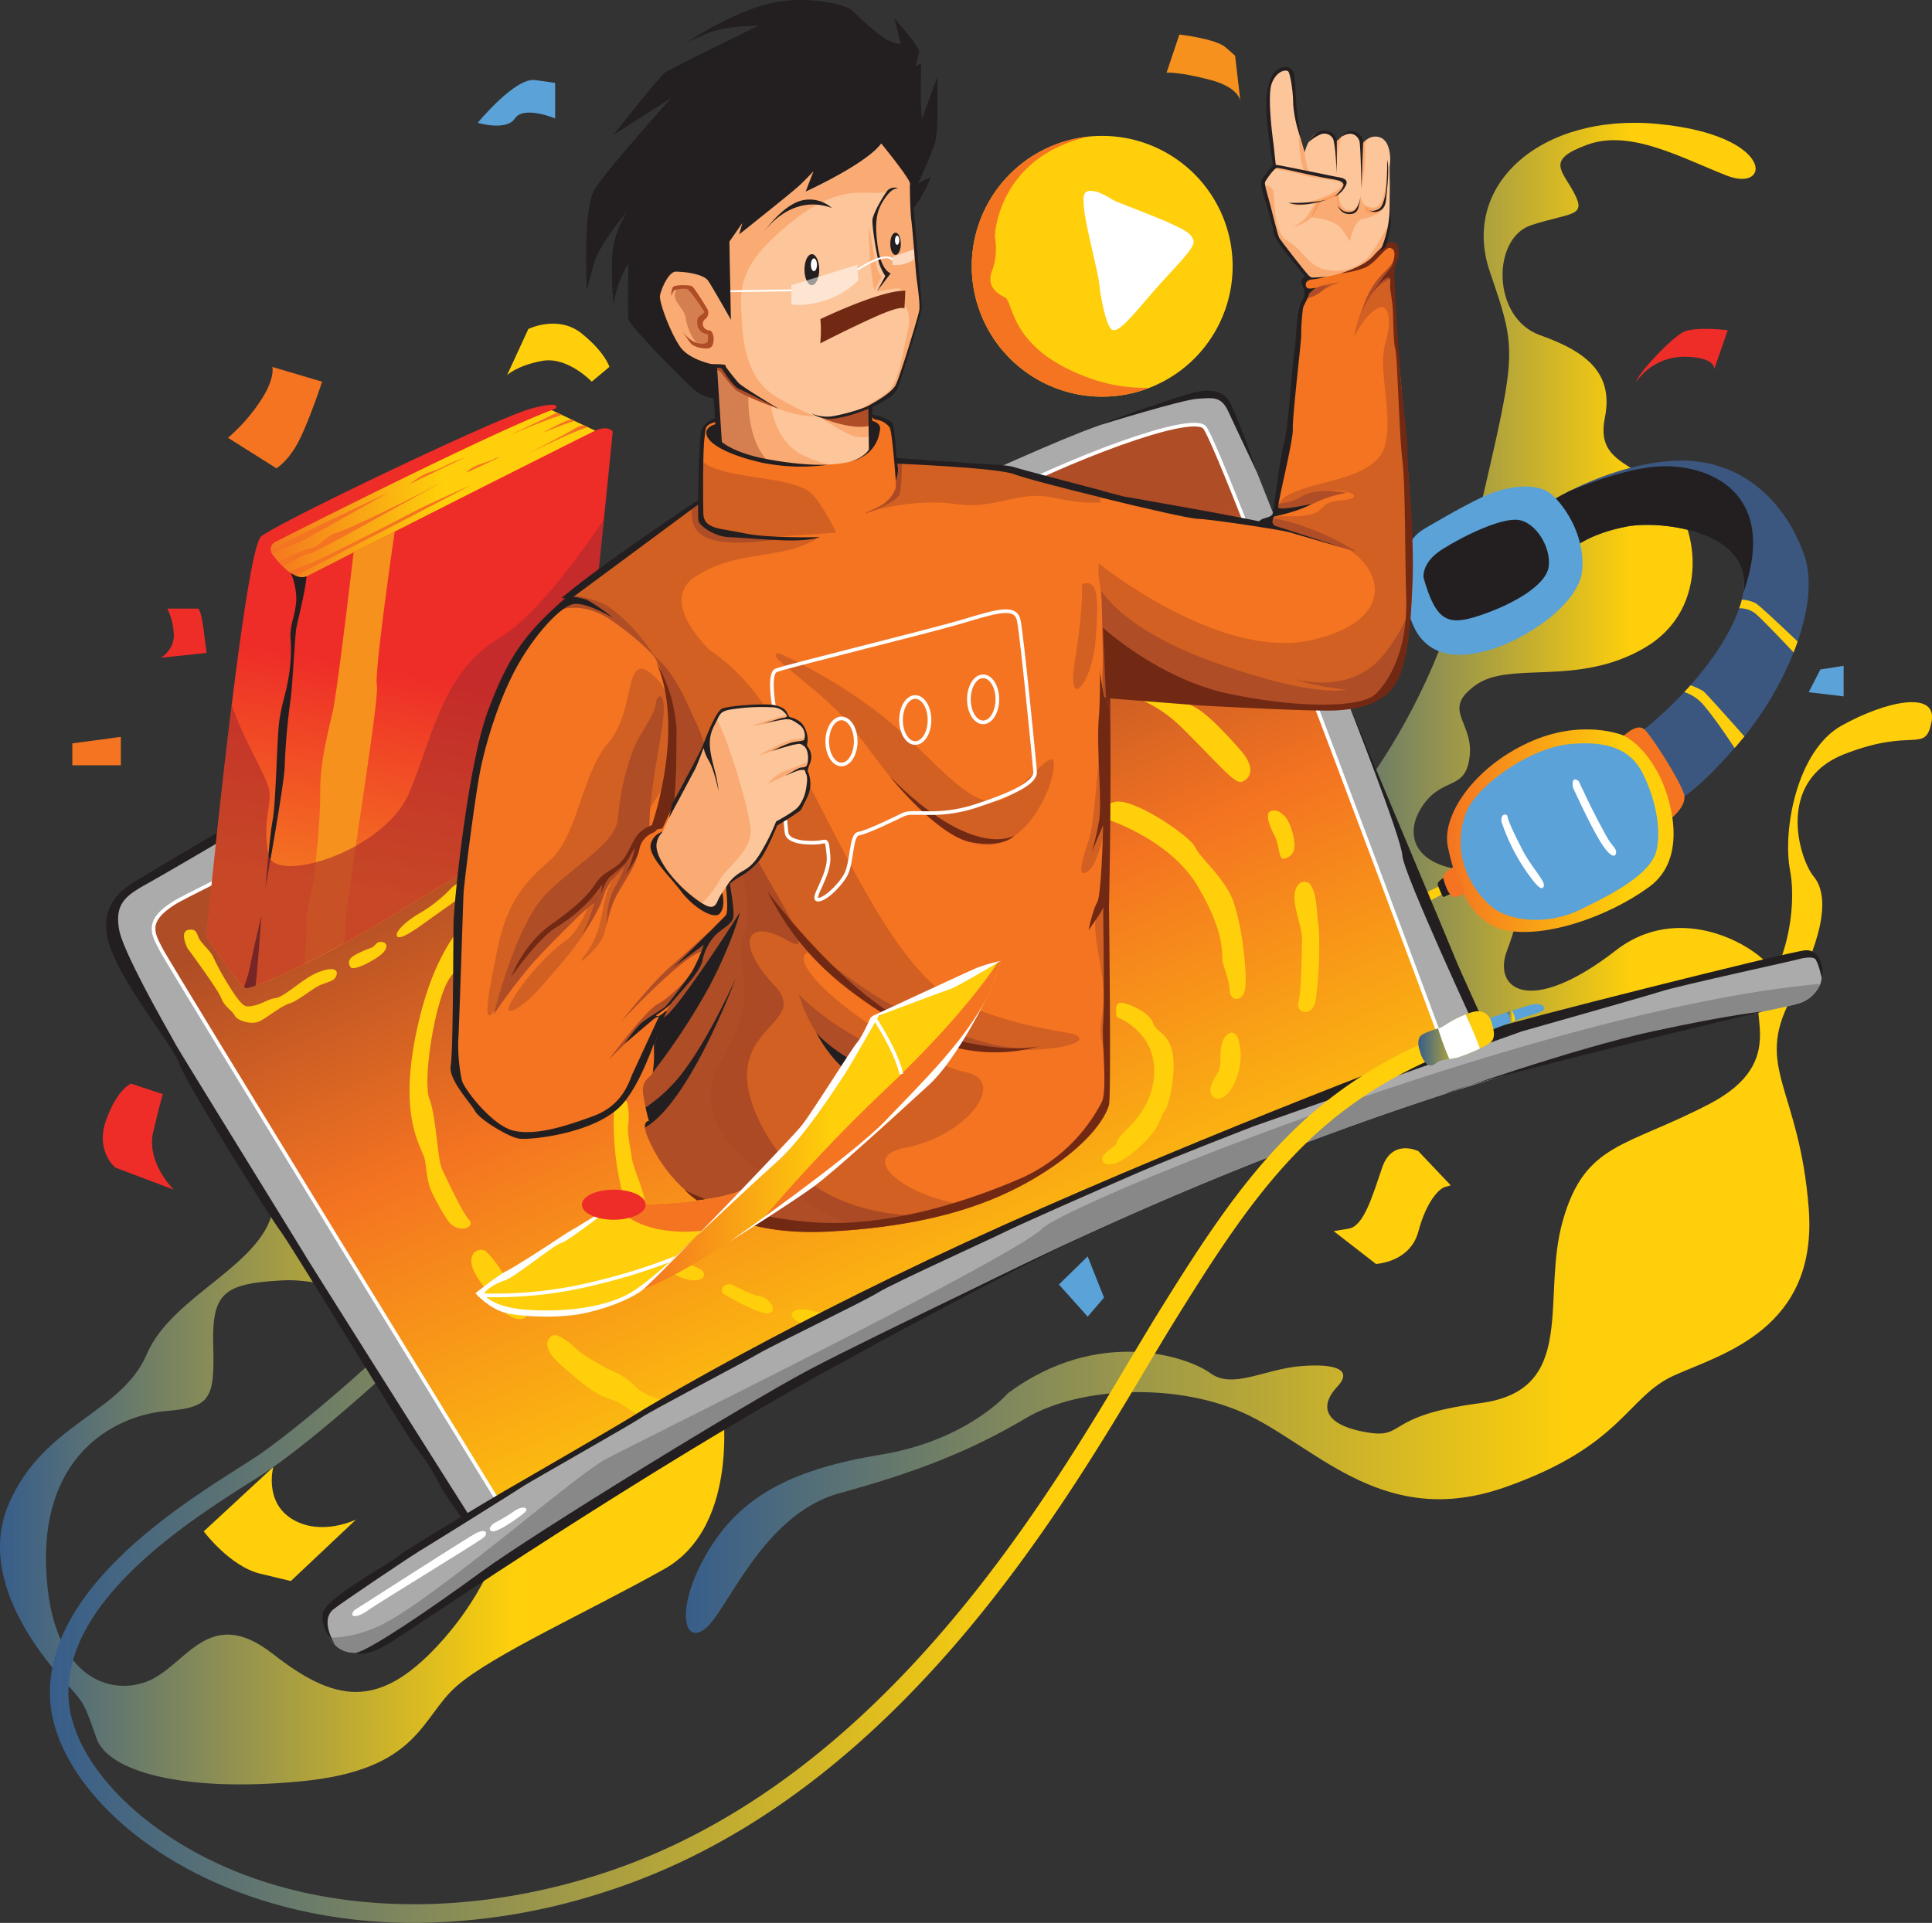 <svg xmlns="http://www.w3.org/2000/svg" xmlns:xlink="http://www.w3.org/1999/xlink" viewBox="0 0 529.24 526.89"><rect x="0" y="0" width="529.24" height="526.89" fill="#333333" stroke="none"/><defs><style>.cls-1{fill:url(#linear-gradient);}.cls-2{fill:url(#linear-gradient-2);}.cls-3{fill:url(#linear-gradient-3);}.cls-29,.cls-4{fill:#f47421;}.cls-5{fill:#fecf0a;}.cls-6{fill:#ee2c28;}.cls-7{fill:#5aa2d8;}.cls-8{fill:#f7911e;}.cls-9{fill:#3b577f;}.cls-10{fill:#231f20;}.cls-11{fill:url(#linear-gradient-4);}.cls-12,.cls-30{fill:#fff;}.cls-13{fill:url(#linear-gradient-5);}.cls-14{fill:#ababab;}.cls-15,.cls-27,.cls-31{stroke:#fff;stroke-miterlimit:10;}.cls-15{fill:url(#linear-gradient-6);}.cls-16{fill:#898888;}.cls-17{fill:url(#linear-gradient-7);}.cls-18{fill:url(#linear-gradient-8);}.cls-19{fill:url(#linear-gradient-9);}.cls-20{fill:url(#linear-gradient-10);}.cls-21{fill:url(#linear-gradient-11);}.cls-22{fill:url(#linear-gradient-12);}.cls-23{fill:#ab2b2b;opacity:0.61;}.cls-24{fill:#af4d26;}.cls-25{fill:#a54623;opacity:0.43;}.cls-26{fill:#722914;}.cls-27,.cls-31{fill:none;}.cls-28{fill:#fcc59a;}.cls-29{opacity:0.32;}.cls-30{opacity:0.55;}.cls-31{stroke-width:0.5px;}.cls-32{fill:url(#linear-gradient-13);}</style><linearGradient id="linear-gradient" x1="37.76" y1="452.13" x2="236.16" y2="452.13" gradientUnits="userSpaceOnUse"><stop offset="0" stop-color="#375e8b"/><stop offset="0.71" stop-color="#fecf0a"/></linearGradient><linearGradient id="linear-gradient-2" x1="386.57" y1="214.49" x2="525.11" y2="214.49" xlink:href="#linear-gradient"/><linearGradient id="linear-gradient-3" x1="225.6" y1="367.66" x2="567" y2="367.66" xlink:href="#linear-gradient"/><linearGradient id="linear-gradient-4" x1="434.15" y1="275.34" x2="496.21" y2="275.34" gradientUnits="userSpaceOnUse"><stop offset="0" stop-color="#f47421"/><stop offset="0.79" stop-color="#fecf0a"/></linearGradient><linearGradient id="linear-gradient-5" x1="389.89" y1="245.14" x2="394.91" y2="245.14" gradientUnits="userSpaceOnUse"><stop offset="0" stop-color="#f47421"/><stop offset="0.41" stop-color="#fecf0a"/></linearGradient><linearGradient id="linear-gradient-6" x1="230.29" y1="248.78" x2="373.59" y2="573.74" gradientUnits="userSpaceOnUse"><stop offset="0" stop-color="#af4d26"/><stop offset="0.22" stop-color="#f47421"/><stop offset="0.55" stop-color="#fecf0a"/></linearGradient><linearGradient id="linear-gradient-7" x1="51.51" y1="454.21" x2="429.17" y2="454.21" xlink:href="#linear-gradient"/><linearGradient id="linear-gradient-8" x1="426.32" y1="332.3" x2="447.01" y2="332.3" xlink:href="#linear-gradient"/><linearGradient id="linear-gradient-9" x1="450.69" y1="326.28" x2="452.81" y2="326.28" xlink:href="#linear-gradient"/><linearGradient id="linear-gradient-10" x1="173.4" y1="457.8" x2="173.4" y2="457.8" xlink:href="#linear-gradient"/><linearGradient id="linear-gradient-11" x1="110.44" y1="183.86" x2="201.89" y2="183.86" gradientUnits="userSpaceOnUse"><stop offset="0" stop-color="#f47421"/><stop offset="0.53" stop-color="#fecf0a"/></linearGradient><linearGradient id="linear-gradient-12" x1="140.78" y1="292.17" x2="159.91" y2="182.5" gradientUnits="userSpaceOnUse"><stop offset="0" stop-color="#f47421"/><stop offset="0.55" stop-color="#ee2c28"/></linearGradient><linearGradient id="linear-gradient-13" x1="213.37" y1="356.08" x2="311.85" y2="356.08" xlink:href="#linear-gradient-11"/></defs><title>E-Learning</title><g id="Background"><path class="cls-1" d="M235.51,431.52s5.58,34.18-15.81,46.18-47,23.47-56.87,32.08-10.18,23-42.79,26.09S67.35,533,64.22,524.13s-3.22-9.49-7.66-14.38-26-27.88-16.34-50.05S71,435.17,78,418.74s33.05-24.62,34.73-40.89,21.48-8.37,21.48-8.37l24.14,41.67s-26.87-13.42-43-12.57-19.58,3.2-19.18,17.81-.65,17-12.91,18-34,10.39-32.87,42.78S70,512.91,79.76,507.7s16-19.82,32.72-6.78,28.69,15.63,45.39-2.49S177,462.17,177,462.17,221.06,391.6,235.51,431.52Z" transform="translate(-37.76 -47.76)"/><path class="cls-2" d="M395.75,281.48s32.38-28.39,44.9-83.18S454,146,445.87,122.18,460,78.63,492,81.73s31.05,18.94,18.79,14.15-26.35-12.75-38.09-8.51-7,7-3.65,13.43-1,5.12-11.84,8.66-10.86,25.45,2.45,30.15,20.08,10.79,17.73,22.61,6.79,12,16.18,20,13.3,32.11-5.22,43-37,3.45-46.43,10.31-.51,9.84-1.57,19.43-7.24,5.51-12.75,13.38-2.76,17,13,18,14.08,11.18,10,21.83,6.24,18.3,29.8,0,54.29,10,41.69,11.48-93.53,29.16-109.83,27.86S373.79,308.89,395.75,281.48Z" transform="translate(-37.76 -47.76)"/><path class="cls-3" d="M313.87,429.5s-11,12.91-34.75,16.83-37.84,10.95-47,25.82-7.63,26.42-1.47,22.11,15.64-31.5,37.12-37.37,36.15-11.73,51-20.54,42.46-10,61.44-.59,37.17,30.91,69.65,19.57,33.45-24.85,46.56-30.72,39.38-12.72,36.81-45.78-14.89-38.29-4.92-57.3,10.18-28.86,6.27-33.62S524,261.83,543,254.39s22.11,0,23.87-8.8-12.52-5.77-24.65,1S526,275,528.11,286.24s-1.76,27.24-7.34,32.33,8.12,19.76-14.77,31.69-34,10.54-40.11,31.88,4.43,46.58-22.73,50.1-19.73,10.17-31.86,7.83-11.34-8-7.23-12.33.39-6.46-9.79-5.67-18.79,6.45-24.95,1.95S338.72,411.11,313.87,429.5Z" transform="translate(-37.76 -47.76)"/><path class="cls-4" d="M100.22,167.72a49,49,0,0,0,8.87-10.08c4.17-6.29,3.26-9.35,3.26-9.35L126,152.34s-3.65,11.08-6.52,16.52-6,7.21-6,7.21Z" transform="translate(-37.76 -47.76)"/><path class="cls-5" d="M199.86,152.34s-6.63-7-13.62-5.69-9.59,3.92-9.59,3.92l5.84-12.66s8.07-4,14.55,1.18,7.66,9.2,7.66,9.2Z" transform="translate(-37.76 -47.76)"/><path class="cls-6" d="M486,152.34a16.11,16.11,0,0,1,13.16-6.83c8.76.1,8.18,3.42,8.18,3.42l3.71-10.69s-8.64-1.06-11.95.41S486.43,150.08,486,152.34Z" transform="translate(-37.76 -47.76)"/><polygon class="cls-7" points="498.66 183.44 505.03 182.44 505.03 190.81 495.46 189.67 498.66 183.44"/><path class="cls-5" d="M426.28,363.17s-7.15-3.54-9.89,4.49-5.07,16.1-9.19,16.76l-4.11.67,11.59,9s9.35-.43,11.6-8.84S432,373.47,433.57,373l1.6-.45Z" transform="translate(-37.76 -47.76)"/><polygon class="cls-7" points="297.95 344.26 302.43 355.55 297.95 360.77 290.07 351.96 297.95 344.26"/><path class="cls-5" d="M135.31,464.11s-9.34,4.68-17.33,0-5.36-14.38-5.36-14.38L93.57,467.37s7.18,9.61,15.52,11.6l8.34,2Z" transform="translate(-37.76 -47.76)"/><path class="cls-6" d="M85.35,373.73s-7.66-7.43-5.59-16,2.61-10.18,2.61-10.18l-8.76-2.88s-3.85,1.66-6.82,10.1,2.55,12.92,2.55,12.92Z" transform="translate(-37.76 -47.76)"/><polygon class="cls-4" points="19.81 203.69 33.11 201.9 33.11 209.69 19.81 209.69 19.81 203.69"/><path class="cls-6" d="M81.83,228s3.91-2.28,3.52-6.71a17.57,17.57,0,0,0-1.75-6.77H92s.78-.17,1.57,6l.78,6.15Z" transform="translate(-37.76 -47.76)"/><path class="cls-7" d="M168.63,81.41s10.24-12.5,15.72-11.71l5.48.78V80.2s-8.61-3.58-11,0S168.63,81.41,168.63,81.41Z" transform="translate(-37.76 -47.76)"/><path class="cls-8" d="M377.6,75.92s.23-4-8.27-6.26-12-2-12-2l3.5-10.44s10,1.15,12.66,3.51L376.09,63Z" transform="translate(-37.76 -47.76)"/></g><g id="Headset"><path class="cls-9" d="M530.19,223.53c-.34,1-.71,2-1.11,3h0a89.94,89.94,0,0,1-13.46,23l-.23.28c-.85,1-1.67,2-2.46,2.89-8.87,10.2-13.74,13.25-13.74,13.25s-10.93-14.18-11-18.36a105.83,105.83,0,0,0,10.94-10.21c.56-.6,1.13-1.22,1.7-1.87,5.19-5.81,10.6-13.22,13.34-21.09.26-.72.49-1.45.69-2.18,0-.06,0-.12,0-.18a16.14,16.14,0,0,0,.41-1.92C518,193.35,493,190.29,483.57,192c-9.79,1.83-14.22,5.48-14.22,5.48l-7.57-11.87s2.26-1.45,6-3.34c6.49-3.24,17.46-7.77,28.95-8.27,18.13-.78,30.13,11.35,35.22,25.7C534.32,206.41,533.16,215,530.19,223.53Z" transform="translate(-37.76 -47.76)"/><path class="cls-10" d="M515.33,210.16C518,193.35,493,190.29,483.57,192c-9.79,1.83-14.22,5.48-14.22,5.48l-7.57-11.87s2.26-1.45,6-3.34c6.89-2.83,16.53-6.21,24.24-6.7C505.59,174.75,525.15,182.44,515.33,210.16Z" transform="translate(-37.76 -47.76)"/><path class="cls-5" d="M515.62,249.55l-.23.28c-.85,1-1.67,2-2.46,2.89-1.5-2.29-5.15-7.75-8.17-11.37a11.44,11.44,0,0,0-5.62-3.95c.56-.6,1.13-1.22,1.7-1.87a17.85,17.85,0,0,1,3.53,1.63C505.24,237.86,513.12,246.73,515.62,249.55Z" transform="translate(-37.76 -47.76)"/><path class="cls-5" d="M530.19,223.53c-.34,1-.71,2-1.11,3-2.14-2.29-8.8-9.36-10.75-10.89a7,7,0,0,0-4.15-1.21c.26-.72.49-1.45.69-2.18,0-.06,0-.12,0-.18a9.21,9.21,0,0,1,3.86,1C520.16,214,527.52,221,530.19,223.53Z" transform="translate(-37.76 -47.76)"/><path class="cls-4" d="M481.8,250.09s4.18-4.5,6.4-2.48,10,14.48,10.89,17.8-3.92,6.92-3.92,6.92S489.57,256.74,481.8,250.09Z" transform="translate(-37.76 -47.76)"/><path class="cls-11" d="M482.52,249.3s-11.35-4.89-26.22,2-23.77,20-21.91,28.57,5.5,21,16.3,22.89,27.43-3.72,38.78-11.94,5.48-25.24,3-30.23S486.53,251.36,482.52,249.3Z" transform="translate(-37.76 -47.76)"/><path class="cls-7" d="M438.37,283.09s-2-8.16,2.15-14.87,17-15.59,27.26-16.57,16.5,1.44,19.76,7.63,5.48,14.94,4,21.46-12.13,12.06-21.13,16.37-19.24,3-23.87-.78A24.29,24.29,0,0,1,438.37,283.09Z" transform="translate(-37.76 -47.76)"/><path class="cls-12" d="M449.07,272.91A53.85,53.85,0,0,0,455,285.24c4,6,5.28,6.65,5.67,5.28s-3.45-5.22-5.8-9.78-4-8.09-4.11-9.13S448.74,270.57,449.07,272.91Z" transform="translate(-37.76 -47.76)"/><path class="cls-12" d="M468.63,263.52s4.63,10.18,7.44,14.74,4.1,4.37,4.36,3.39-.52-1.76-1.56-3.06-5.74-10.5-6.72-12.72-1.69-3.33-1.76-3.78S468.11,260,468.63,263.52Z" transform="translate(-37.76 -47.76)"/><path class="cls-10" d="M433.8,287.91s-2.34,1.24-2.21,2.16,1.3,3.72,1.76,3.45,2.22-1,2.22-1Z" transform="translate(-37.76 -47.76)"/><polygon class="cls-13" points="389.88 244.89 394 242.97 394.91 245.1 390.84 247.31 389.88 244.89"/><path class="cls-7" d="M428.07,192.57s9.84-5.87,16-8.74,14.68-4.18,18.79-.53,9.26,12,8.28,21S455.78,223.09,445.28,226s-15.91.06-19-4.31S417.39,198.6,428.07,192.57Z" transform="translate(-37.76 -47.76)"/><path class="cls-10" d="M427.74,206.13s-.78-4.17,5.15-7.89,16.24-8.74,20.94-8S462.7,197.78,462,203s-10,10.43-18.78,13.37S431.2,218.2,427.74,206.13Z" transform="translate(-37.76 -47.76)"/><path class="cls-4" d="M436.61,284.91s-3.78,2-3.52,3.26,1.43,5.29,3.06,5.35a4,4,0,0,0,2.81-1.24l-2.68-7.37Z" transform="translate(-37.76 -47.76)"/></g><g id="Laptop"><path class="cls-14" d="M168.3,466.22S74.13,319.61,70.74,307.87,70,294.3,80.39,287.52,300.3,178.22,337.61,164.78,372.3,154,377.52,166s68.35,173.16,68.35,173.16-136.7,44.14-198.78,82.49S168.3,466.22,168.3,466.22Z" transform="translate(-37.76 -47.76)"/><path class="cls-15" d="M178.56,466.22S84.3,312.57,82,308.13s-4.7-7.92,3.65-13.09,200.88-98.16,222.52-109.68,55.3-24.36,59.48-20.58,67.3,174.34,67.3,174.34S211.28,436.77,178.56,466.22Z" transform="translate(-37.76 -47.76)"/><path class="cls-5" d="M125.36,314c-4.21,1.46-9.59,6.88-11.94,7.2s-3.71,1.6-6.06,2.09-2.74.46-5-2.56A75.79,75.79,0,0,1,96.17,310c-.75-1.76-3.49-3.92-4.07-5.48s-.88-2.2-2.55-2-1.85,1.88-.48,5c0,0,8.41,11.33,9.29,13.71s2.93,3.36,3.72,4.83,4.62,2.54,6.71,1.57,5.91-4.21,8.25-4.9,6.26-4.07,8.32-5,3.91-1.05,4.5-2.54S129.57,312.5,125.36,314Z" transform="translate(-37.76 -47.76)"/><path class="cls-5" d="M142.28,305.85c-1.66-.1-1.56,1.17-2.83,1.61s-4.7,1.81-5.68,2.93a1.81,1.81,0,0,0,0,2.31c.43,1.08,4.4-.59,7.53-2.74S144,306,142.28,305.85Z" transform="translate(-37.76 -47.76)"/><path class="cls-5" d="M163,294.3c1.86-1.27,6.46-3.07,7.24-4.37a10.3,10.3,0,0,0,1.08-3.06s-7.44,1.68-10,4.31a39.72,39.72,0,0,1-8.51,6.76c-2.64,1.45-6.65,4.58-6.36,6.15s4.3-1.08,6.36-2.55S161.16,295.58,163,294.3Z" transform="translate(-37.76 -47.76)"/><path class="cls-5" d="M158.91,368.26c-1.37-2.74-1.56-14.28-3.52-19.37s1.6-27.69,5.69-33.31,7.42-9.16,7.81-11,3.33-9.53,3.33-9.53-12.92,4.36-19.57,31.85,1,35.11,1.57,39,.58,6.26,2.35,9.59a63.56,63.56,0,0,0,3.71,6.46c2.55,4.11,8,2.34,5.94,0S160.27,371,158.91,368.26Z" transform="translate(-37.76 -47.76)"/><path class="cls-5" d="M177,399.71a28.86,28.86,0,0,0-6.16-9.14,2.62,2.62,0,0,0-3.92,2.15c-.68,3.71,5,9.29,7.93,13.3s7.53,3.91,7.34,1.37S179.46,405.44,177,399.71Z" transform="translate(-37.76 -47.76)"/><path class="cls-5" d="M203.52,422.46c-1.86-1.08-6.16-3.33-8-5.19s-5-4.11-6.26-3.62-3.72,3,2.25,8.22,9.1,7.83,13.21,9.2,5,2.83,7.53,4.1,6.84,1.18,6.84,1.18l5.29-3.82s-8.81-1.07-12.52-4.79S205.38,423.53,203.52,422.46Z" transform="translate(-37.76 -47.76)"/><path class="cls-5" d="M224.85,392.72c-2.45-2.64-9.2-8.81-10-14s-3.62-10.76-4-13.6-1.37-6.85-1-9.2a18,18,0,0,0-.29-6.16c-.2-.39-3-1.95-3.62,2.74,0,0-1.27,18.69,6.75,33.36s17.8,13.7,17.9,11.35S227.29,395.36,224.85,392.72Z" transform="translate(-37.76 -47.76)"/><path class="cls-5" d="M245.78,402.89c-2.54-.39-6.75-2.83-7.63-3.18s-3.42.34-2.35,2.5c0,0,10.28,6.16,12.72,5.38S248.33,403.28,245.78,402.89Z" transform="translate(-37.76 -47.76)"/><path class="cls-5" d="M260.51,407c-3.58-1.08-6.41-.2-5.83,1.37s4.5,3,7.24,2.74,8.81-4.11,8.81-4.11l-.49.07C268.63,407.29,263.5,407.9,260.51,407Z" transform="translate(-37.76 -47.76)"/><path class="cls-5" d="M353.59,328c-.88-2.74-7-5.58-8.91-5.48s-1,3.91-1,3.91,8.7,3.13,10.07,12.23-4.5,15.75-6.65,17.9-3.23,3.23-3.42,4.31-3.72,2.54-4,4.3,2.73,3.52,9.58-2.54,6.17-8.91,7.54-10.47,3.42-11.84,1.95-16.83S354.47,330.7,353.59,328Z" transform="translate(-37.76 -47.76)"/><path class="cls-5" d="M373.35,331.87c-2.06,2.64-.69,7.43-1.76,9.39s-3.23,4.79-1.76,6.75,5.08.39,6.94-5.67a16.44,16.44,0,0,0,0-10.47S375.4,329.23,373.35,331.87Z" transform="translate(-37.76 -47.76)"/><path class="cls-5" d="M365.13,279.83c-1.37-2.94-17-13.7-22.11-12.33s-3.34,4.3-3.34,4.3,18.21,5.29,26.23,18.88,6.26,18.89,6.85,21,1.76,4.79,1.86,7.63,3.81,3.32,4.3-1.08-1.17-20.35-4.5-26.12S366.5,282.76,365.13,279.83Z" transform="translate(-37.76 -47.76)"/><path class="cls-5" d="M398.88,301c-.59-4.37-.29-8.67-2.54-11.31,0,0-2.94-1.47-3.82,2.34s2,9.69,1.91,13.21-.15,14.38-1,17.22,4,4.46,4.8-1S399.47,305.38,398.88,301Z" transform="translate(-37.76 -47.76)"/><path class="cls-5" d="M389.1,270.92a3.13,3.13,0,0,0-3-1c-2,.39-.69,4,.78,6.75s1,7,2.83,6.35,3.43-1.75,2.25-6.55S389.1,270.92,389.1,270.92Z" transform="translate(-37.76 -47.76)"/><path class="cls-5" d="M364.64,241.28a45.28,45.28,0,0,1-8.71-5.67c-1.93-1.67-10.46-4.6-13.2-4.4s-4.11,6.06-4.11,6.06,11.64-1.27,22.89,9.88,14.58,15.65,16.63,14.77,3.72-3.71-.49-8.51S368.46,243.24,364.64,241.28Z" transform="translate(-37.76 -47.76)"/><path class="cls-14" d="M536.42,317.34a9.27,9.27,0,0,1-4.4,4.75c-9,5.28-163.76,17.21-390.32,176.48,0,0-9.07,5.8-13.68-2.1a16.07,16.07,0,0,1-1.59-4,4.66,4.66,0,0,1,1.87-5.05c23.35-15.89,205.6-136.74,406.27-178.2C534.57,309.24,537.92,313.16,536.42,317.34Z" transform="translate(-37.76 -47.76)"/><path class="cls-16" d="M536.42,317.34a9.27,9.27,0,0,1-4.4,4.75c-9,5.28-163.76,17.21-390.32,176.48,0,0-9.07,5.8-13.68-2.1,4.83,0,11.1-1.25,18.45-5.86,17.92-11.22,48.94-38.54,57.3-43.07s110.74-54.8,119.47-63.12C331,377,461.72,324,536.42,317.34Z" transform="translate(-37.76 -47.76)"/><path class="cls-12" d="M134.78,489s30.26-19.43,33.13-21,3.66-.26,2.48.92-29,18-31.82,20.08S133.09,491.13,134.78,489Z" transform="translate(-37.76 -47.76)"/><path class="cls-12" d="M173,465.17s-2,1.56-.52,2.15,8.48-4.49,9.26-5.41-.65-1.82-3.26,0A49,49,0,0,1,173,465.17Z" transform="translate(-37.76 -47.76)"/><path class="cls-5" d="M375.42,120.72A35.73,35.73,0,1,1,336,85.18h0c1.2-.12,2.42-.18,3.65-.18A35.72,35.72,0,0,1,375.42,120.72Z" transform="translate(-37.76 -47.76)"/><path class="cls-12" d="M342.55,102.5s-3.26-2.22-5.55-2.42-2.87.65-2.15,5.9,3.78,16.67,4,19.34,1.82,12.13,3.65,12.85,5.67-4.11,11-10.3,11.74-12.07,11.22-14.09-2.16-2.85-6.2-4.75S343.66,103.19,342.55,102.5Z" transform="translate(-37.76 -47.76)"/><path class="cls-10" d="M99.09,274.85S78.3,287,76.87,288.06,65.39,292.88,67,303.7s17.87,29.89,19.82,35.42,24.65,41.79,27.79,46,34.69,56.34,36.78,58.82a62,62,0,0,1,6.65,10.3c1,2.36,6.57,9.9,6.57,9.9l1.65-1.14s-43.57-69-44.74-71-35.22-57.12-35.74-58.24-14.22-24.58-15.39-31.3,1.43-9.08,7.17-12.27,21.24-12.32,21.24-12.32Z" transform="translate(-37.76 -47.76)"/><path class="cls-10" d="M129.51,498.43s-4.38-4.63-3.24-8.86,18.16-13.31,20.38-15.27,26.61-16.43,28.83-17.73,33-19.05,36.06-21.07,43.05-26,101-52,121-49.86,130.66-53,84.75-22,89.06-22.35,4.79,5.38,4.79,5.38l-.2,2.44s-1.07-5-2-5.57-3.33-.15-4.6.24-32.13,7.09-37.27,8.71-38.3,11-38.3,11L416,344.15l-34.73,12.18s-20.35,7.82-31.55,12.66S316.56,383.52,313,385.33s-30.52,14-34.68,16.58-28.22,14.09-33,16.88-28.81,15.31-31.84,17.36S182.73,453.86,181.07,455s-26.41,16.59-28.49,17.81-21.69,14.38-23.6,16S126.76,493.64,129.51,498.43Z" transform="translate(-37.76 -47.76)"/><path class="cls-10" d="M135.31,500.61s2.34,1.87,10.69-3.61,69.7-46.88,117.65-73.3,72.06-37.83,72.06-37.83-58.88,28-76.23,37.17-75.65,45-89.74,55.31S138.84,500.05,135.31,500.61Z" transform="translate(-37.76 -47.76)"/><path class="cls-10" d="M433.57,347.52s35-12.43,56.93-17.17,30.27-5.45,30.27-5.45S441.63,343.47,433.57,347.52Z" transform="translate(-37.76 -47.76)"/><path class="cls-10" d="M339.49,164.11s22.25-6.89,26.36-7.09,6.39-.87,8.41,3.54,7.86,16.68,7.86,16.68-6.36-18.51-8.19-20.37-4.3-2.59-8.6-1.67S340.65,163.24,339.49,164.11Z" transform="translate(-37.76 -47.76)"/><path class="cls-10" d="M443,331.83s-20.9-45-21.08-49.61-14.73-41.58-14.73-41.58,29,69.05,29.47,70.36,8.68,19.35,8.68,19.35Z" transform="translate(-37.76 -47.76)"/><path class="cls-17" d="M151.29,574.65a145.06,145.06,0,0,1-20-1.36c-19.56-2.7-37.53-9.44-52-19.49-16.76-11.66-27.16-26.86-27.82-40.64C50.13,483.77,85.82,461,103,450.08c2.74-1.75,5.11-3.26,6.75-4.42,11.87-8.43,27.95-23,28.15-23.19l2.67,4.33c-.84.75-15.81,14.34-27.92,22.93-1.74,1.24-4.16,2.78-7,4.57-16.36,10.42-50.4,32.12-49.12,58.62.59,12.24,10.19,26,25.69,36.78,30.62,21.32,75.19,25.75,119.23,11.83C277.6,537.47,323.11,461,347.56,419.88c2.61-4.38,5.06-8.51,7.23-12,21.41-34.64,38-58.51,72.31-74.11l2.07,4.56c-33.09,15-48.57,37.31-70.13,72.18-2.14,3.46-4.48,7.39-7.18,11.93C327.07,464.1,280.93,541.66,203,566.3A171.34,171.34,0,0,1,151.29,574.65Z" transform="translate(-37.76 -47.76)"/><path class="cls-7" d="M454.84,326.68l-2,.76-1.19.46c-2.95,1.13-6.27,2.45-6.27,2.45L445,327s2.79-.94,5.73-1.9l1.25-.42c2.44-.79,4.71-1.52,5.29-1.64,1.37-.3,3.09-.3,3.48.83S457.67,325.66,454.84,326.68Z" transform="translate(-37.76 -47.76)"/><path class="cls-18" d="M445.59,333.76a23.24,23.24,0,0,1-2.43,1.29,52.16,52.16,0,0,1-6,2.44,21.13,21.13,0,0,1-2.38.43,15.56,15.56,0,0,0-2.56.46c-.69.29-1.61,1.41-2.74,1.32s-2.34-2.14-2.74-3.87c0,0-1-2.54,0-4,.69-1,3.15-1.66,4.95-2.31a6.7,6.7,0,0,0,1.75-.82,29.9,29.9,0,0,1,5.83-3,11.76,11.76,0,0,1,2.88-.83c2.2-.19,3.67,1,4.3,3.28S447.55,332.53,445.59,333.76Z" transform="translate(-37.76 -47.76)"/><path class="cls-12" d="M443.16,335.05a52.16,52.16,0,0,1-6,2.44,21.13,21.13,0,0,1-2.38.43,81.68,81.68,0,0,1-3.09-8.36,6.7,6.7,0,0,0,1.75-.82,29.9,29.9,0,0,1,5.83-3C440.37,328.15,442.3,332.56,443.16,335.05Z" transform="translate(-37.76 -47.76)"/><path class="cls-19" d="M452.81,327.44l-1.19.46a12.78,12.78,0,0,0-.93-2.82l1.25-.42A6.55,6.55,0,0,1,452.81,327.44Z" transform="translate(-37.76 -47.76)"/><path class="cls-20" d="M173.4,457.8" transform="translate(-37.76 -47.76)"/><path class="cls-4" d="M352.69,154A35.73,35.73,0,1,1,336,85.18c-24.67,5.57-25.86,26.76-25.69,27.66a17.66,17.66,0,0,1-.78,9.07c-1.57,4.08,1,6.09,3.52,7.35s1,14.39,23.78,22.32A44.11,44.11,0,0,0,352.69,154Z" transform="translate(-37.76 -47.76)"/></g><g id="Books"><path class="cls-21" d="M201.89,166.25s-74,39-76.75,40.24-9.68,3.41-12.52-1.74c-.06-.1-.11-.2-.16-.3-.31-.56-.58-1.09-.81-1.6a13.3,13.3,0,0,1-1-2.63,6.87,6.87,0,0,1-.2-1.11c-.19-2,.61-3.43,2.64-4.69,3.62-2.25,67.4-32.91,74.93-34.7l2.51,1.18h0l1.18.56h0l2.63,1.25h0l.77.37,2.48,1.16h0l1.21.58Z" transform="translate(-37.76 -47.76)"/><path class="cls-4" d="M121.74,195.3c2.77-1.51,21.27-11.94,22.42-12.59-1,.46-13.17,6.29-16.18,7.7-2,.94-11.17,5.52-17.51,8.7a6.87,6.87,0,0,0,.2,1.11c1.48-.63,2.78-1.22,3.32-1.5C115.63,197.88,118.88,196.87,121.74,195.3Z" transform="translate(-37.76 -47.76)"/><path class="cls-4" d="M127.69,197c1.64-.74,28.31-15.59,32-17.64-1.47.78-6.32,3.37-8.52,4.51-2.61,1.35-17.21,8.63-21.06,9.8s-4.18,3.65-7.31,4.3c-2,.42-7.42,3-11.14,4.88.23.51.5,1,.81,1.6l.62-.08s7.11-4.44,8.66-4.7S125.92,197.78,127.69,197Z" transform="translate(-37.76 -47.76)"/><path class="cls-4" d="M122.07,202.41c-2.74.91-6.85,2.6-6.85,2.6l2.6,1s24-12.33,25.64-13.15,23.29-12.16,23.29-12.16-12.4,5.48-15.85,7.37S124.81,201.49,122.07,202.41Z" transform="translate(-37.76 -47.76)"/><path class="cls-4" d="M160.09,175.21a25.63,25.63,0,0,1-4.82,2c-2,.58-5.32,3.19-5.32,3.19l15.49-7.43S161.33,174.56,160.09,175.21Z" transform="translate(-37.76 -47.76)"/><path class="cls-4" d="M168.12,175.41a9.4,9.4,0,0,0-2.68,1.82c.52,0,9.33-4.3,9.33-4.3a8.41,8.41,0,0,0-2.09.78C171.38,174.36,169.55,174.82,168.12,175.41Z" transform="translate(-37.76 -47.76)"/><path class="cls-4" d="M190.56,160.9h0a6,6,0,0,0-1.43.49c-1.6.82-10.47,5-12.13,5.75,1.65-.69,10.85-4.6,14.75-5.68Z" transform="translate(-37.76 -47.76)"/><path class="cls-4" d="M197.65,164.24h0a8.2,8.2,0,0,0-2.52,1c-1.5,1-9.91,5.36-14.51,7.73,4.71-2.37,13.75-6.8,18.25-8.19Z" transform="translate(-37.76 -47.76)"/><path class="cls-4" d="M195.16,163.08l-.77-.37h0a16.08,16.08,0,0,0-1.8.5,63,63,0,0,0-6.31,3.25A94.19,94.19,0,0,1,195.16,163.08Z" transform="translate(-37.76 -47.76)"/><path class="cls-22" d="M205.61,166s-1,10.26-2.45,24.22c-3,29.15-7.64,74.44-8.3,76.26-1,2.68-34.31,23-54,34.74-3.11,1.85-6.09,3.54-8.91,5.09-4,2.18-7.62,4.06-10.87,5.65-6,2.95-10.66,4.9-13.38,5.89a11.88,11.88,0,0,1-2.58.76,1.18,1.18,0,0,1-.59-.34h0c-2.5-2.16-10.24-13.87-10.24-13.87.63-6.57,3.62-36.54,6.95-63.5,2.87-23.33,6-44.4,8.05-46.14,4.44-3.73,64.7-32.53,73.83-35s6.78,0,6.78,0c-14.79,5.23-65.42,30.76-76.77,36.51a2.25,2.25,0,0,0-.78,3.34,23,23,0,0,0,5,5.18c1.45,1,3,1.49,4.36.92a2.07,2.07,0,0,0,.34-.15c1.11-.61,5.87-3,12.54-6.43l11.25-5.69C168,182.2,197.81,167.21,200.33,166,204.24,164,205.61,166,205.61,166Z" transform="translate(-37.76 -47.76)"/><path class="cls-10" d="M121.74,205.67c-.4,4.56-2.55,12.46-2.85,14.48-.38,2.54-1,15.65-1.57,19.58a180.05,180.05,0,0,0-1.57,18c0,4.11-5.28,33.39-5.28,33.39s1.17-14.6,2-18.78,1.18-22.43,1.77-26.85,1.76-7.52,2.34-10.86a45.38,45.38,0,0,0,.79-11.72c-.39-3.92,1.37-6.26,1.56-11a19.22,19.22,0,0,0-1.5-7.18C118.83,205.74,120.36,206.24,121.74,205.67Z" transform="translate(-37.76 -47.76)"/><path class="cls-10" d="M109.36,298.7s-.94,13.67-1.59,19.1a11.88,11.88,0,0,1-2.58.76,1.18,1.18,0,0,1-.59-.34h0a39.57,39.57,0,0,0,1.73-6C107.21,307.7,109.36,298.7,109.36,298.7Z" transform="translate(-37.76 -47.76)"/><path class="cls-8" d="M141,235.6c.78,3.53-8.61,59.87-8.61,65.57a27.79,27.79,0,0,1-.43,5.09c-4,2.18-7.62,4.06-10.87,5.65a100.77,100.77,0,0,0,.66-11.61c-.27-3.39,1.84-8.93,2.16-12.85s1.63-14.67,1.57-22.68,2-15.86,3.39-21.86c1.19-5.23,4.84-36,5.76-43.82l11.25-5.69C144.7,201.53,140.31,232.54,141,235.6Z" transform="translate(-37.76 -47.76)"/><path class="cls-23" d="M203.16,190.17c-3,29.15-7.64,74.44-8.3,76.26-1,2.68-34.31,23-54,34.74-3.11,1.85-6.09,3.54-8.91,5.09-4,2.18-7.62,4.06-10.87,5.65-6,2.95-10.66,4.9-13.38,5.89a11.88,11.88,0,0,1-2.58.76,1.18,1.18,0,0,1-.59-.34h0c-2.5-2.16-10.24-13.87-10.24-13.87.63-6.57,3.62-36.54,6.95-63.5,3.68,11,10.4,20.52,10.41,24.53,0,4.32-1.83,8.19-.37,16.54s31.93-.78,38.67-17.14,9.17-32.95,24.82-42.34C183.88,217,195.25,201.84,203.16,190.17Z" transform="translate(-37.76 -47.76)"/></g><g id="Body"><path class="cls-4" d="M341.55,350.53c-6.52,13-20.66,21.92-37,27.49q-3.8,1.31-7.73,2.35h-.05c-.85.23-1.7.45-2.56.66-1.07.26-2.14.51-3.22.75l-1.63.35c-1.1.23-2.21.45-3.31.65l-1.81.32c-1,.18-2.06.34-3.09.49-.84.13-1.67.25-2.5.35l-2.22.27c-1.11.14-2.21.25-3.31.35-.65.07-1.3.12-1.95.17l-1.83.14c-.59,0-1.18.08-1.76.1s-1.15.07-1.72.09l-2,.07-1.73,0-2.19,0c-1.11,0-2.21,0-3.3,0-30.53-.78-39.66-21.52-41.48-25.89a8.55,8.55,0,0,1-.71-2.54c-.14-1.83,1.1-1.83,1.1-1.83s-.44-1.39-.94-3.68h0c-.21-1-.43-2.18-.63-3.49-.65-4.3,2-4.43,2.61-6.13a32.93,32.93,0,0,0,.32-6.54c.16-.61.3-1.23.45-1.85.42-1.85.77-3.71,1-5.55l-.69-1.78c-.65.53-1.47,1.13-2,.6.6-.39,1.19-.8,1.76-1.21-2.17-5.81-3.85-12-3.26-17.24,1.46-13-9.89-65.42-19.55-81.21-4.13-6.74-3.54-11.4-1.52-14.53l.28-.42-.44-.08,1.16-.91.25-.19a14.59,14.59,0,0,1,3.4-2.61c10.82-8.19,25-18.09,29.93-21.51l1-.68.8-.55s.1-6.06.29-11.41c.12-3.43.29-6.56.49-7.63.52-2.74,4.39-3.52,4.39-3.52s38.49-1.05,42-.78,4.89,1.49,5.38,2.91,1.08,9.44,1.08,9.44l1.08.07c4.68.3,23.15,1.47,25.88,1.47,3.13,0,8.22,1.63,20.81,5.41,2.22.67,5.32,1.43,8.93,2.24.18,18.91-2.8,37.72,1.06,55.31l-.34,0,.3,34.49.05,5.26.53,60.49Z" transform="translate(-37.76 -47.76)"/><path class="cls-24" d="M296.76,380.38c-.85.23-1.7.45-2.56.66-1.07.26-2.14.51-3.22.75l-1.63.35c-1.1.23-2.21.45-3.31.65l-1.81.32c-1,.18-2.06.34-3.09.49-.84.13-1.67.25-2.5.35l-2.22.27c-1.11.14-2.21.25-3.31.35-.65.07-1.3.12-1.95.17l-1.83.14c-.59,0-1.18.08-1.76.1s-1.15.07-1.72.09l-2,.07-1.73,0-2.19,0c-1.11,0-2.21,0-3.3,0-30.53-.78-39.66-21.52-41.48-25.89a8.55,8.55,0,0,1-.71-2.54c-.14-1.83,1.1-1.83,1.1-1.83s-.44-1.39-.94-3.68h0c-.21-1-.43-2.18-.63-3.49-.65-4.3,2-4.43,2.61-6.13a32.93,32.93,0,0,0,.32-6.54c.16-.61.3-1.23.45-1.85.42-1.85.77-3.71,1-5.55l-.69-1.78c-.65.53-1.47,1.13-2,.6.6-.39,1.19-.8,1.76-1.21-2.17-5.81-3.85-12-3.26-17.24,1.46-13-9.89-65.42-19.55-81.21-4.13-6.74-3.54-11.4-1.52-14.53,13-.41,19.35,10.95,25.65,16.89,3.33,3.14,6.52,9.28,9,15.22.36.65.72,1.35,1.07,2.14a50.56,50.56,0,0,1,2.49,7.07c1.21,3.45,1.93,5.85,2,6,3,7.92,8,17,12.61,25.07,8,14,14.75,24.91,7.88,20.92-11.77-6.83-14.83.57-3.88,12.21s-18.39,11.05-2.88,39.62C262.27,385.33,295.35,380.59,296.76,380.38Z" transform="translate(-37.76 -47.76)"/><path class="cls-25" d="M301.64,322.94c-15.53-6.27-28.89-34.32-41.42-58.55-4.67-9-9.23-17.56-13.75-24.21-.3-.44-.61-.85-.92-1.28a53.9,53.9,0,0,0-13.34-13s-7.74-7.2-7.74-13.7a7.37,7.37,0,0,1,3.73-6.39c10.31-6.78,20.84-5,29.85-8.74s-3-.61-12.52-1.68-15.5-.27-17.07-5.23a17.57,17.57,0,0,1-.73-3.6c-5.5,3.82-22.56,15.72-33.58,24.31l-1.16.91c20.47,3,31,27,30.13,46.23.1.15.2.3.31.44,4.3,6.05,11.47,13.66,14.16,18.25,1.94,3.31,3.57,9,4.39,14.47.79,5.15.84,10-.25,12.32-2.25,4.69.17,8.89,0,17.22s-7.79,20-7.79,20c-4.89,13.89,2.15,23.47,28.57,38.69a41.75,41.75,0,0,0,13.54,4.83,141.35,141.35,0,0,0,20.71-3.89h.05q3.93-1,7.73-2.35c-15.73-.64-33.65-12.84-18.75-15.75,17-3.33,28-18.2,16.63-20.68s-30.33-14.54-39.13-23.15-4.05-9.81-4.05-9.81a98,98,0,0,0,8.21,7.31c4.95,3.95,18.34,10.52,31.64,16.21s34.44,2.92,34.34.29S323,331.55,301.64,322.94Z" transform="translate(-37.76 -47.76)"/><path class="cls-24" d="M217.43,326.1c-.44.78-.71,1.28-.71,1.28s.05,1.14.1,2.77c0,1.4.08,3.17.09,4.9a76.4,76.4,0,0,0,1.81-9.58C218.72,324.92,218.13,325.56,217.43,326.1Z" transform="translate(-37.76 -47.76)"/><path class="cls-24" d="M194.15,210.87l-1.16.91a27.82,27.82,0,0,1,8.55,2.67A27.2,27.2,0,0,0,194.15,210.87Z" transform="translate(-37.76 -47.76)"/><path class="cls-24" d="M293.81,328.81C275.55,321.9,259,306.64,259,306.64c-6-1.57,22.83,23.87,37.83,27.26s19.69.91,19.69.91S312.07,335.73,293.81,328.81Z" transform="translate(-37.76 -47.76)"/><path class="cls-24" d="M281.16,336.25c-16.83-7.18-24.53-16.05-24.53-16.05s2.22,10.18,12.27,19.57S298,343.42,281.16,336.25Z" transform="translate(-37.76 -47.76)"/><path class="cls-24" d="M216,326.64a6,6,0,0,1,.71-.39,14.13,14.13,0,0,0,5.16-4.64,43.51,43.51,0,0,1-6.16,4.86A.67.67,0,0,0,216,326.64Z" transform="translate(-37.76 -47.76)"/><path class="cls-10" d="M216.59,341.59a178.24,178.24,0,0,0,15.59-23.74c6.06-11.56,8.18-19.63,8.3-20.13-.5.78-16.42,25.71-20.43,28.53a8.83,8.83,0,0,0-1.66,1.58c-.37,2.4-.86,4.82-1.48,7.22A32.93,32.93,0,0,1,216.59,341.59Z" transform="translate(-37.76 -47.76)"/><path class="cls-10" d="M216.91,335.05c.62-2.4,1.11-4.82,1.48-7.22a14.11,14.11,0,0,0-1.57,2.32C216.86,331.55,216.9,333.32,216.91,335.05Z" transform="translate(-37.76 -47.76)"/><path class="cls-25" d="M340.92,278.56l.53,60.49a20.84,20.84,0,0,1-1.5-4.37c-.63-3.52-1.14-3.33,0-10.76s-3.29-20-1.89-24.85C338.84,296.35,340,286.62,340.92,278.56Z" transform="translate(-37.76 -47.76)"/><path class="cls-25" d="M336.06,277.88c-2.14,6.13-3.33,11.08,0,8.41,2-1.56,3.71-8,4.81-13l-.3-34.49.34,0c-.3-1.35-.55-2.71-.77-4.07C339.43,246.71,337.71,273.16,336.06,277.88Z" transform="translate(-37.76 -47.76)"/><path class="cls-25" d="M338.78,201.9l.45,3.19.12-2.74Z" transform="translate(-37.76 -47.76)"/><path class="cls-10" d="M214.61,351.21h0c.5,2.29.94,3.68.94,3.68s-1.24,0-1.1,1.83c11.94-6.81,24.05-38.72,24.83-40.79-.62,1.35-7,15.38-13.36,24.12A42.78,42.78,0,0,1,214.61,351.21Z" transform="translate(-37.76 -47.76)"/><path class="cls-24" d="M229.51,185.33s-.7,6.23,3.77,8.19,17.39,2,17.39,2-10.47,1.76-16.73.4-6.74-4.83-6.7-9.07Z" transform="translate(-37.76 -47.76)"/><path class="cls-24" d="M283.15,174.34v7.15a9.49,9.49,0,0,1-5.24,5.38c-4.25,1.95-3,1.56-3,1.56s8.8-2.93,9.39-5.57a51.35,51.35,0,0,0,.49-8.41Z" transform="translate(-37.76 -47.76)"/><path class="cls-24" d="M340.57,238.81l.34,0-.36-1.71C340.56,238.19,340.57,238.81,340.57,238.81Z" transform="translate(-37.76 -47.76)"/><path class="cls-25" d="M339.85,183.53c-3.6-.81-6.71-1.57-8.93-2.24-12.59-3.78-17.68-5.41-20.81-5.41-2.73,0-21.2-1.17-25.88-1.47-.17,1.66-.65,6-1.49,8-1,2.58-4.19,4.62-6,5.31,1.1-.31,12.24-3.4,22.77-1.85,11.09,1.64,16.83-3.84,26.74-1.75,7.34,1.55,10.42,1.45,13.57,1.29C339.86,184.81,339.85,184.17,339.85,183.53Z" transform="translate(-37.76 -47.76)"/><path class="cls-25" d="M344.14,184.46c-1.49-.31-2.92-.63-4.29-.93,0,.64,0,1.28,0,1.92,1.1-.06,2.21-.12,3.52-.12S344.78,185,344.14,184.46Z" transform="translate(-37.76 -47.76)"/><path class="cls-25" d="M316.5,264c-8.74,8.87-16.3-1.05-31-14.87s-34.19-22.31-34.19-22.31c-5.75-.26,12.41,10.05,21.15,21.79s18.65,25.82,31.43,30S324.72,267,326.1,260,325.24,255.12,316.5,264Z" transform="translate(-37.76 -47.76)"/><path class="cls-25" d="M334.2,207.77s.3,7-2,21.15,4.6,6.37,5.62-5.24S338.72,206.33,334.2,207.77Z" transform="translate(-37.76 -47.76)"/><path class="cls-25" d="M266.81,193.71s-10.27.69-12.82.88-20.24,1.73-23.47-3.68a14,14,0,0,1-1.81-5l.8-.55s.1-6.06.29-11.41a12.17,12.17,0,0,0,4.14,2.28c9.59,3.23,23.09,2.35,27.1,7.83A53,53,0,0,1,266.81,193.71Z" transform="translate(-37.76 -47.76)"/><path class="cls-10" d="M234,162.12s-3.52,1.33-4.16,3.73-1.11,23.27-.72,24.7,4.58,4.28,8.22,4.39,14,1.1,18.85.89,6.13-.89,6.13-.89-14.15.37-20.68-1.06-11.08-1-11.21-5.42-.13-17.83.32-20.68-.27-3.58,3.71-4.59Z" transform="translate(-37.76 -47.76)"/><path class="cls-10" d="M276.69,161.33s5.18,1,5.71,2.77,1,10.73,1.3,11.7-.55,3.73-.55,3.73-.95-13.35-1.67-14.63a5.42,5.42,0,0,0-3.57-2.12,1.54,1.54,0,0,1-1.22-.79Z" transform="translate(-37.76 -47.76)"/><path class="cls-10" d="M194.67,211.42h0l34.7-25.69.15-1.3s-26.41,17.42-37.92,27.19a27.6,27.6,0,0,1,5.15,1C194.94,211.56,194.7,211.43,194.67,211.42Z" transform="translate(-37.76 -47.76)"/><path class="cls-10" d="M194.67,211.42Z" transform="translate(-37.76 -47.76)"/><path class="cls-26" d="M281.49,260.51s13.23,16.45,22.36,18.05,11.8-1.86,11.8-1.86S304.65,283.78,281.49,260.51Z" transform="translate(-37.76 -47.76)"/><path class="cls-26" d="M292.37,330.65c-20.87-6.77-44.47-38.75-44.47-38.75,8.34,16.3,18.91,26.35,38.37,37.57s36.36,4.82,36.36,4.82S313.24,337.42,292.37,330.65Z" transform="translate(-37.76 -47.76)"/><path class="cls-10" d="M286.9,343.37s-5.17,1-14.09-4.05-11.47-8.67-11.47-8.67S271.23,351.31,286.9,343.37Z" transform="translate(-37.76 -47.76)"/><path class="cls-26" d="M338.78,244.11c-.75,8.79,1,23.43,0,28.83a76.63,76.63,0,0,1-1.93,8.23l3.1-7.28S339.52,293,338.32,295s-2.38,7.62-2.38,7.62,4-5.46,4-6.32l0-.86s.4,28.5,0,33,1.22,18.15-.37,21.28a46,46,0,0,1-21.8,20.74c-13.7,6-36.91,14-58.31,12.13s-34.07-8.72-34.07-8.72,11.25,12.85,39.16,11.37S310,377.82,323.77,369s17.13-16.08,17.78-18.5,0-54.25,0-54.25.66-28,.33-53.58a81.24,81.24,0,0,1-2.78-18C339.14,232.66,339.09,240.48,338.78,244.11Z" transform="translate(-37.76 -47.76)"/><path class="cls-26" d="M339,212.67c.06,3.65.11,7.86.13,12.05a81.24,81.24,0,0,0,2.78,18c-.23-17.37-.91-33.64-2.58-39.39C339.17,206.45,339,209.57,339,212.67Z" transform="translate(-37.76 -47.76)"/><path class="cls-26" d="M338.78,201.9s.1,4.57.19,10.77c.07-3.1.2-6.22.33-9.36A8.18,8.18,0,0,0,338.78,201.9Z" transform="translate(-37.76 -47.76)"/><path class="cls-10" d="M315.72,175.8c-1.76-.67-7.82-.87-10.17-1s-22.31-1.56-22.31-1.56v1.56s27.88,1.08,32.48,2.94c2.2.89,13,3.72,24.13,6.44,0-.64,0-1.29,0-1.93C331.29,180,317,176.26,315.72,175.8Z" transform="translate(-37.76 -47.76)"/><path class="cls-27" d="M249.74,241.08s-1.54-8.65.6-9.62,42-10.7,51.31-13.5,14.28-4.28,15.16-.3,4.24,38.5,4.5,41.49-5.86,6.07-16.3,9.47-17,1-19.8,2.35-10.07,4.89-12.26,5.22-1.65,7.95-3.57,11.36-6.29,7.21-7.78,6.68,3.57-6.87,3.12-11.93-.48-3.92-2.82-3.7-8.35.16-8.68-2.71S249.74,241.08,249.74,241.08Z" transform="translate(-37.76 -47.76)"/><ellipse class="cls-27" cx="230.51" cy="203.16" rx="3.9" ry="6.31"/><ellipse class="cls-27" cx="250.72" cy="197.29" rx="3.9" ry="6.31"/><ellipse class="cls-27" cx="269.31" cy="191.62" rx="3.9" ry="6.31"/></g><g id="Right_hand" data-name="Right hand"><path class="cls-28" d="M418.49,92.78c.26-1.44.2-6.33-2.67-7.37a3.81,3.81,0,0,0-3.38.4h0a5.8,5.8,0,0,0-1.5,1.35l-.39-1.56c-.4-1.57-3.2-2-4.05-1.57a4.06,4.06,0,0,0-.79.67l-.05.06c-.89.91-1.95,2.17-2.09,1.36a2.3,2.3,0,0,0-.74-1.16v0a3.89,3.89,0,0,0-4.21-.84c-2.27,1-3.29,4.7-3.44,5.32a.66.66,0,0,1,0,.09s-.8-2.44-1.52-5.33h0a43.49,43.49,0,0,1-.95-4.7c-.59-4.31.06-12.59-2.35-12.79s-4.83,1.7-5.22,6.13S386.93,93,386.93,93s-3.2,3.72-3.52,4.89a1,1,0,0,0,0,.28c.1,2.12,3.73,12.78,3.8,14.13s9,11.76,9,11.76c3.59,3.28,9.59,1.94,13.17.44a12.11,12.11,0,0,0,6.65-5.93,36.17,36.17,0,0,0,2.55-9.47s0,0,0,0a2,2,0,0,0,0-.24C418.82,105.89,418.23,94.21,418.49,92.78Z" transform="translate(-37.76 -47.76)"/><path class="cls-4" d="M355.64,239.92c19.1,1.4,49.59,3.22,55.55,1.1,8.48-3,11.52-7.13,13.13-27.23.06-.75.11-1.52.17-2.31,1.48-20.8-5.19-77.54-5.17-88a7.47,7.47,0,0,1,.09-1.41l.3-1.42c.35-1.63.57-2.61.7-3.2h0l.17-.78s.26-2.77-2.35-2.25-3.72,5.55-12.32,8-9.66,1.17-10.57,2.09c-.6.6,0,1.48.26,2.48a2.63,2.63,0,0,1,.07,1.62c-.1.32-.23.64-.36,1a16.51,16.51,0,0,0-1.34,4.32c-.19,1.95-2.93,29.41-3.91,34.82-.7,3.86-2.09,12.3-2.81,17.08-.27,1.84-.45,3.14-.45,3.43v.08c0,.38-.57.4-1.1.64a1.33,1.33,0,0,0-.48.33,1.05,1.05,0,0,0-.25.36c-.46,1-1,1.23-1,1.23l-.12,0c-1.81-.31-24.12-4.09-40.33-7.5l-4.29-.93c.18,18.9-2.8,37.71,1.06,55.31,1.12.1,5,.43,10.41.85Z" transform="translate(-37.76 -47.76)"/><path class="cls-25" d="M351.51,227.71l-11.64,1.07s-.12,2.27-.33,5.85c.22,1.36.48,2.72.77,4.07,1.12.1,5,.43,10.41.85Z" transform="translate(-37.76 -47.76)"/><path class="cls-25" d="M344.47,224.72s6.45,8.88,11.17,15.2c19.1,1.4,49.59,3.22,55.55,1.1,8.48-3,11.52-7.13,13.13-27.23.06-.75.11-1.52.17-2.31,1.48-20.8-5.19-77.54-5.17-88a7.47,7.47,0,0,1,.09-1.41l.3-1.42c-8.56,5.18-10.95,18.83-11.06,19.5.15-.32,2.71-5.53,6-7.67s4.68,2.08,2.59,9.39,2.09,18.78,0,27.63-15.78,9.54-24,12.73-3.65,5.37-3.65,5.37,6.93-4.78,12.55-5.3,10,2,2.73,2.61-2.5,4.31-13.32,4.31c-2,0-3.57,0-4.76,0h0c0,.38-.57.4-1.1.64a1.33,1.33,0,0,0-.48.33c1.77.73,6.17,2,13.64,4.18,17.74,5.19,24.06,22.75-1.56,28.71-23.71,5.52-54.12-17.45-58.55-20.93l-.12,2.74.75,5.29Z" transform="translate(-37.76 -47.76)"/><path class="cls-24" d="M411.19,241c8.48-3,11.52-7.13,13.13-27.23A45.24,45.24,0,0,1,416.08,228c-9.11,10.12-22.89,6-23.7,5.74,4.46,2,14.18,3,14.18,3s-8.48,2.48-36.65-7.69S339,207.24,339.38,210.24c.34,2.53.53,21,.58,26.75.11.57.23,1.14.35,1.71C345.23,239.12,402.76,244,411.19,241Z" transform="translate(-37.76 -47.76)"/><path class="cls-24" d="M394.62,183.63a14.14,14.14,0,0,1-7.37,2.14l-.45,3.47A66.54,66.54,0,0,0,398,185.52a32.47,32.47,0,0,1,8.74-2.74S398.6,181.28,394.62,183.63Z" transform="translate(-37.76 -47.76)"/><path class="cls-24" d="M385.7,189.92a1.32,1.32,0,0,0-.73.69c-.46,1-1,1.23-1,1.23,4.34.75,24.59,6.91,25.22,7.1-.35-.27-5.26-3.83-15.3-7.29C389.77,190.23,387.25,189.85,385.7,189.92Z" transform="translate(-37.76 -47.76)"/><path class="cls-24" d="M411.58,130.72l-.9,2.7c.36-.8,3.17-6.91,6.28-8.33a8.54,8.54,0,0,0,2.36-1.59,7.47,7.47,0,0,1,.09-1.41c.53-2.5.84-3.88,1-4.62a12.84,12.84,0,0,1-2.86,4.25A23.23,23.23,0,0,0,411.58,130.72Z" transform="translate(-37.76 -47.76)"/><path class="cls-24" d="M395.6,127a2.63,2.63,0,0,1,.07,1.62c-.1.32-.23.64-.36,1a10.13,10.13,0,0,0,4.63-2.16c1.37-1.32,4.94-2.3,4.94-2.3a20.58,20.58,0,0,0-6.26,1.33A6.76,6.76,0,0,1,395.6,127Z" transform="translate(-37.76 -47.76)"/><path class="cls-29" d="M403.61,96.4C400,96.08,386.93,93,386.93,93l-.78.93A67.35,67.35,0,0,1,395,95.8C399.16,97,404.78,97,405.22,98s-.68,2-5.12,3.86a30.26,30.26,0,0,1-9.21,2,12.35,12.35,0,0,0,4.42,0c3.05-.39,8.1-1.42,10-3.72S407.23,96.73,403.61,96.4Z" transform="translate(-37.76 -47.76)"/><path class="cls-29" d="M395.14,89.52s-.8-2.44-1.52-5.33a41.4,41.4,0,0,0,.45,7.2,27,27,0,0,0,.95,3.45l1.35.28a21.78,21.78,0,0,1-1.21-5.69A.66.66,0,0,1,395.14,89.52Z" transform="translate(-37.76 -47.76)"/><path class="cls-29" d="M403.56,86.13a2.3,2.3,0,0,0-.74-1.16,8.83,8.83,0,0,1,.79,3.54,58.15,58.15,0,0,0,.24,6.11s.07-7.86,1.8-9.85C404.76,85.68,403.7,86.94,403.56,86.13Z" transform="translate(-37.76 -47.76)"/><path class="cls-29" d="M410.93,87.17l-.39-1.56a49.39,49.39,0,0,1,.14,6.22c-.18,2.55.05,8.42.05,8.42s1.14-8.22,1-10.13c-.07-1.34-.24-3,.65-4.3A5.8,5.8,0,0,0,410.93,87.17Z" transform="translate(-37.76 -47.76)"/><path class="cls-29" d="M407.25,105.38c-2.5-.34-3.15-3.81-2.37-5.33s-.91,1.2-.91,1.2-.17,2.91,1.15,4.28,3.82,1.12,4.55-.34a9.7,9.7,0,0,0,.87-3.18S409.75,105.72,407.25,105.38Z" transform="translate(-37.76 -47.76)"/><path class="cls-29" d="M415.93,103.52c-1.56,2.21-4.25.47-4.25.47-.3.37.1,1.49.68,1.83s3.33,1.08,4.5-1.18.83-10.65.83-10.65S417.5,101.32,415.93,103.52Z" transform="translate(-37.76 -47.76)"/><path class="cls-29" d="M394.36,108.46a10.4,10.4,0,0,1-2.54,1.42s4-.68,5.48-3a46.89,46.89,0,0,0,2.49-4.26l-1.61.37S396.07,107.29,394.36,108.46Z" transform="translate(-37.76 -47.76)"/><path class="cls-29" d="M411.48,119.26a12.78,12.78,0,0,1-11.69,2.08c-3.5-1-5.88-5.8-9.47-7.69s-3.46-11.74-3.78-13.55c-.2-1.09-1.86-1.63-3.15-1.89.1,2.12,3.73,12.78,3.8,14.13s9,11.76,9,11.76c3.59,3.28,9.59,1.94,13.17.44a12.11,12.11,0,0,0,6.65-5.93,36.17,36.17,0,0,0,2.55-9.47C416.42,111.62,414.36,116.92,411.48,119.26Z" transform="translate(-37.76 -47.76)"/><path class="cls-29" d="M412.72,105.27a7.57,7.57,0,0,1-1.86-2.48,1.32,1.32,0,0,1-.32-.78s-.59,2.7-2,3.45a2.74,2.74,0,0,1-4.07-1.85,7.06,7.06,0,0,1-.2-3.13,31.18,31.18,0,0,1-3.49,1.72,6,6,0,0,0-2.25,1.5l-1.79,3.59s6.59.29,8.71,3.46l2.12,3.16s.91-5.67,3.68-6.23a9.78,9.78,0,0,0,4.34-1.76,2.22,2.22,0,0,0,.81-1.27S413.86,106.12,412.72,105.27Z" transform="translate(-37.76 -47.76)"/><path class="cls-26" d="M423.32,171c.18-1.38-1.76-18-1.76-18l-1.15-16.2s-.68-11.67-.68-13.3.07-3.22.68-4.11.95-4-.48-5-3.52.72-6.07,3.59-9,4.72-9,4.72a27.32,27.32,0,0,0,6.61-1.52c3.23-1.24,5.75-5.92,7.15-5.48s1.29,1.76.84,3.61-.6,1.54-2.23,3.63-3.43,5.07-3.43,5.07,2.46-3.7,3.92-4.09.62,1.24.9,3.13.31,2.35.57,4.17.2,10.31.78,12.07,1.05,23,1.93,30.36.68,24.36,1.07,38-4.3,22.31-8.34,26.22-21,4-40.17,0-34.57-18.13-34.57-18.13l.84,19.3,25.44,2s31.37,1.76,37.76,1.37,13.76-1.89,17-8.87,3.48-20.59,3.79-26.94-.38-18.91-.38-18.91S423.14,172.35,423.32,171Z" transform="translate(-37.76 -47.76)"/><path class="cls-10" d="M390.89,193.57c2,.57,14.67,4.27,14.67,4.27s-17.37-5.73-21.57-6.91-38.44-7.14-38.44-7.14l-6.32-1.65c0,.64,0,1.28,0,1.93,12.15,3,24.65,5.82,26.54,5.84C369.42,190,388.89,193,390.89,193.57Z" transform="translate(-37.76 -47.76)"/><path class="cls-10" d="M397.17,124.34a19.59,19.59,0,0,0,3.81-.78s-4.81.51-5.17.09-1.84.29-1.45,1.79,1.5,2.75,0,4.84-1.5,11.28-1.95,13-1.7,21.65-2.87,25.63-2.81,18.72-3.2,19.69-2.48,1-3.33,1.7l-.84.72,5.28,1s-2-.45-.65-2.74c0,0,6.65-1.32,10.3-3.47,0,0-8.93,2-9.19,1s4.17-18.46,4-21.52,2.28-23.81,2.28-25.31a58.1,58.1,0,0,1,.52-7.89c.33-.91,1.57-3.13,1.57-3.59s1.95-1.91,1.95-1.91-1.93.52-2.46,0S395.15,124.54,397.17,124.34Z" transform="translate(-37.76 -47.76)"/><path class="cls-10" d="M403.49,96.14c-1.3-.26-15.32-3.16-16.2-3.21s-1.18.47-2.87,2.65-1.24,2.42-1,3.85,3.05,9.94,3.21,11.71,1,2.15,1.21,2.89,8,10.16,8,10.16l1.59-.2a5.61,5.61,0,0,1-1-.59c-.6-.42-7.78-9.65-8.24-10.47s-1.95-7.14-2.6-9.55-1.44-5-1.31-5.61,2.51-3.88,3.23-4,9,1.95,12.72,2.64,4.89.72,5.48,1.66-2.39,3.59-2.39,3.59a6.47,6.47,0,0,0,3.28-3.52C407,96.54,404.8,96.4,403.49,96.14Z" transform="translate(-37.76 -47.76)"/><path class="cls-10" d="M390.71,103.34c4.17,1.47,10.5-.88,10.5-.88C397.26,103.54,390.71,103.34,390.71,103.34Z" transform="translate(-37.76 -47.76)"/><path class="cls-10" d="M392.41,68.94c-.1-1.46-1-3.32-3.13-2.74s-3.58,1.57-4.46,7.24,1.77,20.06,1.77,20.06l.68-.2-.64-6s-1.9-13.07-.48-16.72,4.17-3.87,4.59-3.13S392,72.37,392,76.28A35.18,35.18,0,0,0,394,85.46a42.25,42.25,0,0,0-.61-4.58C392.94,79.12,392.5,70.41,392.41,68.94Z" transform="translate(-37.76 -47.76)"/><path class="cls-10" d="M400.33,83.52c-2.61.1-4.22,3.32-4.22,3.32a12.46,12.46,0,0,1,3.37-2.25,2.74,2.74,0,0,1,3.34,1c.76,1,1.14,9.71,1.14,9.71s0-8.21,0-9A3.38,3.38,0,0,0,400.33,83.52Z" transform="translate(-37.76 -47.76)"/><path class="cls-10" d="M408.09,83.68a2.66,2.66,0,0,0-2.75,1.54c2.82-1.91,4.45,0,4.81,1.2s.54,12.75.54,12.75.4-10.53.47-12A3.24,3.24,0,0,0,408.09,83.68Z" transform="translate(-37.76 -47.76)"/><path class="cls-10" d="M408.12,105.76a3.28,3.28,0,0,1-3.88-1.77,3.3,3.3,0,0,0,2.3,2.34c1.78.34,2.89-.25,3.28-1.49a29.54,29.54,0,0,0,.72-3.55S409.92,105.43,408.12,105.76Z" transform="translate(-37.76 -47.76)"/><path class="cls-10" d="M417.12,101.68c-.75,3-1.31,3.36-2.76,3.77a2,2,0,0,1-1.58-.14,2.64,2.64,0,0,0,2.39.38c1.76-.55,2.16-1.78,2.32-3.68s1-8,.25-10.44C417.74,91.57,417.87,98.71,417.12,101.68Z" transform="translate(-37.76 -47.76)"/><path class="cls-10" d="M412.72,105.27h0Z" transform="translate(-37.76 -47.76)"/><path class="cls-10" d="M412.78,105.31s0,0-.06,0A.13.13,0,0,0,412.78,105.31Z" transform="translate(-37.76 -47.76)"/><path class="cls-10" d="M412.25,104.86a1.61,1.61,0,0,0,.46.41A2.86,2.86,0,0,1,412.25,104.86Z" transform="translate(-37.76 -47.76)"/><path class="cls-10" d="M418.4,105.82a30.13,30.13,0,0,1-2.52,10.67l1.46-1.08a34.17,34.17,0,0,0,1.45-6.72c0-2.25-.34-11.67-.34-11.67S418.53,100.21,418.4,105.82Z" transform="translate(-37.76 -47.76)"/></g><g id="Left_hand" data-name="Left hand"><path class="cls-4" d="M259.85,256.33c-.66,1.79-.88,2.35-.79,2.8a8.56,8.56,0,0,1-.29,7.37c-2,3.92-1.27,3-2.87,4.14s-5.25,3.33-5.25,3.33-2.77,6.95-4.89,9.59a18.91,18.91,0,0,1-5.87,4.76,19,19,0,0,0-3.25,2.59h0s-.45.59-1,1.39c.25,1.55.68,4-.64,5.72-1.57,2-7.49-1.72-10.66-6s-9-9.49-8.32-12.86a4.62,4.62,0,0,1,3.29-3.49l1.74-3.76v0l.43-2-1,2.19-1.24,2.7-3.4.59a87.2,87.2,0,0,0,3-10.81C213.15,274,201.19,290,198.28,292c-3.78,2.55-16.3,15.91-22.83,28.71s-4-.14-1.56-12.27,6.52-18.13,14.35-24.79,8.74-23.74,16.24-32.48,4.11-24.78,11.6-18.91a15.11,15.11,0,0,1,3.7,4.36,36.88,36.88,0,0,0-2.26-7.24,41.47,41.47,0,0,1,5.57,19.07h0c.13,1.65.1,2.71.1,2.71s0,.09-.07.27h0c0,7.27-.41,13.31-.58,15.46,2-3.66,7.26-13.6,7.63-14.53.46-1.14,3.59-9.75,5.48-10.47s9.08-1.24,12.46-1.1,4.79,1.3,5.18,2.08.77,1.37.77,1.37a6.69,6.69,0,0,1,3.34,1.7,7.22,7.22,0,0,1,1.63,4.6c-.06,1-.35,1.3,0,1.82A4.54,4.54,0,0,1,259.85,256.33Z" transform="translate(-37.76 -47.76)"/><path class="cls-4" d="M194.82,212.73s22.06,5.67,24.82,22,0,33.26,0,33.26l2.38.7S237,286,237.27,293.43s-.76,5.33-3,7.47a9.57,9.57,0,0,0-2.68,4.76s-2.65,8.38-5.38,11-8,11.44-8,11.44L207.86,350s-11.09,8.7-23,8.51-15.16-4.6-18.59-9.59-3.81-8.61-3.81-8.61v-32s2.15-25.92,3-30.23,2.25-28.37,9.59-41.67S190.45,212.85,194.82,212.73Z" transform="translate(-37.76 -47.76)"/><path class="cls-25" d="M223.19,251.14s0,.09-.07.27h0c-.2.78-.79,3.21-1.36,7-.16,1.08-1.29,3.29-3,6.09C213.15,274,201.19,290,198.28,292c-3.78,2.55-16.3,15.91-22.83,28.71s-4-.14-1.56-12.27,6.52-18.13,14.35-24.79,8.74-23.74,16.24-32.48,4.11-24.78,11.6-18.91a15.11,15.11,0,0,1,3.7,4.36,29.07,29.07,0,0,1,3.31,11.83h0C223.22,250.08,223.19,251.14,223.19,251.14Z" transform="translate(-37.76 -47.76)"/><path class="cls-24" d="M190.47,215.11s6.6-3.1,15,2.77c8.15,5.69,11.71,10,11.92,10.26-.22-.39-5.3-9-13.4-14.47a28.19,28.19,0,0,0-8.55-2.68c-1.92,1.52-3.63,2.92-5,4.12Z" transform="translate(-37.76 -47.76)"/><path class="cls-24" d="M217.48,240.22c-.19,2.05-1.37,4.11-4.4,9.18s-5.48,15.08-6,22.32-11.64,12.72-19.86,21.13a24.21,24.21,0,0,0-2.76,3.52c-.46.68-.9,1.41-1.33,2.16a74.17,74.17,0,0,0-4.19,8.82c-.26.64-.51,1.28-.75,1.91A157.92,157.92,0,0,0,173,325.8a150.86,150.86,0,0,1,10.56-14c2.1-2.31,5.44-5.82,8.66-9,.92-.92,1.82-1.81,2.69-2.65l1-1c1-1,1.94-1.81,2.73-2.5a10.44,10.44,0,0,1,2.39-1.75c1.86-.58,2.15-2.83,4-5.47s7.43-7.05,8-10,2.8-3.13,2.8-3.13c-1-8.71,3.56-27.59,3.75-33.46S217.68,238.17,217.48,240.22Z" transform="translate(-37.76 -47.76)"/><path class="cls-24" d="M210,280.63a27.77,27.77,0,0,1-3.52,9.78c-2.81,4.43-2.48,10.89-2.48,10.89a27.74,27.74,0,0,1,1.3-5c1.24-3.92,4.57-8,6.33-11.94a20.58,20.58,0,0,0,1.63-8.08Z" transform="translate(-37.76 -47.76)"/><path class="cls-24" d="M201.15,292.3c.13,2.93-4,11.93-4,11.93a58.16,58.16,0,0,0,5.08-8.6,62.26,62.26,0,0,0,2.87-9.79S201,289.36,201.15,292.3Z" transform="translate(-37.76 -47.76)"/><path class="cls-24" d="M232.05,303.05s-5.93,5.49-10.82,9.73-13.37,14.93-13.37,14.93,15.46-16.56,21.46-19,3-5.62,3-5.62Z" transform="translate(-37.76 -47.76)"/><path class="cls-24" d="M227.56,314.34s-6.13,6.79-9.52,8.48-13.57,15.39-13.57,15.39,9.4-9.66,13.19-12a.65.65,0,0,1-.3-.17,43,43,0,0,0,6.16-4.86,13,13,0,0,0,1-1.66C225,318.52,227.56,314.34,227.56,314.34Z" transform="translate(-37.76 -47.76)"/><path class="cls-10" d="M235,298c-1.57,2-7.49-1.72-10.66-6s-9-9.49-8.32-12.86a4.62,4.62,0,0,1,3.29-3.49,5.77,5.77,0,0,1,1.16-.28s3.62,6.21,5.47,9.24c1.38,2.25,5.89,4.22,8.2,5.65.81.51,1.36,1,1.4,1.3s.06.46.1.74C235.89,293.87,236.32,296.34,235,298Z" transform="translate(-37.76 -47.76)"/><path class="cls-28" d="M259.65,255.64c-.06.34-.13.66-.2.95a7.79,7.79,0,0,1-.9,2.11h0s1,2.48.65,4.11-.78,5.28-2.94,6.85c-1.31.95-3.21,2.15-4.49,2.94-.75.47-1.29.79-1.37.83h0s-4,10.56-8.67,13.43c-4,2.47-4.88,3.69-5.06,4h0s0,0,0,0h0s-.45.59-1,1.39a15.3,15.3,0,0,0-1.38,2.48c-.64,1.6-1.67,2-3.71.82l-.55-.33a37.45,37.45,0,0,1-9.67-9.24c-2.88-4.32-3.92-7.22-1.05-10.32l0-.06,1.74-3.76v0c2.48-5.37,6.81-14.62,7.81-16.18,1.12-1.72,3.64-8.1,5.26-11.27a6.23,6.23,0,0,1,1.13-1.77c1.18-.85,13.24-2.09,15.2-1.31a7.52,7.52,0,0,1,2.87,2.3,6,6,0,0,1,.46.62,11.4,11.4,0,0,1,1.65.79h0c1.22.68,2.69,1.78,3,3.19a11.16,11.16,0,0,1,.19,1.68,4.24,4.24,0,0,1-.18,1.71h0A6,6,0,0,1,259.65,255.64Z" transform="translate(-37.76 -47.76)"/><path class="cls-29" d="M254,258.54a12.2,12.2,0,0,0-5.93,4c.3-.14,5-2.37,7.56-3.38s2.87-.46,2.87-.46h0a7.79,7.79,0,0,0,.9-2.11C258.55,256.42,257.41,257.38,254,258.54Z" transform="translate(-37.76 -47.76)"/><path class="cls-29" d="M255.63,250.26c-3.23.47-9.56,4.21-10,4.49.38-.12,4.5-1.42,8.42-2.63,4.11-1.27,4.37-.45,4.37-.45h0a4.24,4.24,0,0,0,.18-1.71A23.32,23.32,0,0,0,255.63,250.26Z" transform="translate(-37.76 -47.76)"/><path class="cls-29" d="M253.32,243.66a78.16,78.16,0,0,0-9.95,3.18s6.2-1.17,8.35-1.76a6.69,6.69,0,0,1,3.71,0,11.4,11.4,0,0,0-1.65-.79A6,6,0,0,0,253.32,243.66Z" transform="translate(-37.76 -47.76)"/><path class="cls-25" d="M192.64,305.57c-4.5,3.13-11.06,10.18-14.58,16.24s3.33,1.55,6.94-2.6,12.62-13.64,14.78-19.8,2.56-6.56,2.56-6.56l-2.56.88S197.14,302.44,192.64,305.57Z" transform="translate(-37.76 -47.76)"/><path class="cls-25" d="M208.58,283.46s-4.57,6.65-5.46,12.33-2.07,9.66-5.3,13.88,4.5-2.59,5.38-5.86,2-8.8,3.52-11.84,3.13-5.33,2.94-7.14S208.58,283.46,208.58,283.46Z" transform="translate(-37.76 -47.76)"/><path class="cls-29" d="M235,288.77a13.67,13.67,0,0,1-.85,1.51,30.26,30.26,0,0,1-4.14,5,37.45,37.45,0,0,1-9.67-9.24c-2.88-4.32-3.92-7.22-1.05-10.32l0-.06,1.74-3.76v0c2.48-5.37,6.81-14.62,7.81-16.18,1.12-1.72,3.64-8.1,5.26-11.27,0,.13.09.26.14.4a12.87,12.87,0,0,0,.6,1.41c2.74,5.68,7.69,21.72,8.51,28.18S236.49,285.58,235,288.77Z" transform="translate(-37.76 -47.76)"/><path class="cls-10" d="M230.18,311a14.45,14.45,0,0,1,3.35-6.78c1.56-1.79,4.74-3.06,5.11-5.12s-1-9.32-1-9.32a7.85,7.85,0,0,0-1,1.14s.79,6.69-.09,7.67-12.62,12.74-13.67,13.59l-1,.85,8.69-6.39a46.88,46.88,0,0,1-3.28,7.37c-1.43,2.15-6.63,9.19-7.59,9.84s-3.89,2.48-5.78,3.85-5.08,6.07-5.08,6.07,6.65-5.68,7.69-6.52a4.47,4.47,0,0,1,1.76-1s-6.19,13.43-7.17,15.52-2.54,8.74-10.83,11.8-16,5.35-21.84,4-13.5-11.35-14.16-13.76a47,47,0,0,1-1-10.84c.2-2.4,1.32-37.42,1.44-40.2s2.8-23.83,4.3-32.31,5.48-21.39,10.5-30.33,11.74-16,15.13-16.82,11,3.71,11,3.71a56,56,0,0,0-6.39-4.5l-.79-.45a28.61,28.61,0,0,0-5.15-1l-.91.78c-11,9.59-15.6,16.14-21.06,30.91s-9.26,52.14-9.36,58-.1,35.18-.78,39,5.38,10.08,6.65,12.42,9,7,11.93,7.54,21.91-1.37,28.86-9.88c5.94-7.28,8.94-19.16,11.76-25-.19-.56-2,2.07-3,1.12a41.52,41.52,0,0,0,4-3c.14-.2.28-.4.42-.57C225.12,318.45,229.42,314.15,230.18,311Z" transform="translate(-37.76 -47.76)"/><path class="cls-26" d="M223.12,251.41h0c0,7.27-.41,13.31-.58,15.46,0,.55-.07.85-.07.85l-1,2.14-1,2.19-1.24,2.7-3.4.59a87.2,87.2,0,0,0,3-10.81c1.65-7.65,3-18.25,1-28a36.88,36.88,0,0,0-2.26-7.24,41.47,41.47,0,0,1,5.57,19.07h0C223.11,249.44,223.12,250.44,223.12,251.41Z" transform="translate(-37.76 -47.76)"/><path class="cls-26" d="M212.56,276.32c-2.15,2.61-2.81,6.42-5.81,8.65s-4,2-6.32,5.57-8.06,8-10.72,9.83-8,5.84-11.91,15c0,0,7.43-10.49,12.19-13.43a43.45,43.45,0,0,0,9.33-7.54c1.5-1.65,3.46-4.33,3.46-4.33l-.44,2.77s1.15-3.55,2.46-4.72,3.91-3.33,4.5-4.11,2.35-4,2.35-4a27.78,27.78,0,0,1-1.57,5.35l-.93,1.95s3.28-4.17,3.74-6.77a6.1,6.1,0,0,1,3.84-4.64,2.69,2.69,0,0,0,1.5-2.42A9,9,0,0,0,212.56,276.32Z" transform="translate(-37.76 -47.76)"/><path class="cls-10" d="M259.85,256.33c-.66,1.79-.88,2.35-.79,2.8a8.56,8.56,0,0,1-.29,7.37c-2,3.92-1.27,3-2.87,4.14s-5.25,3.33-5.25,3.33-2.77,6.95-4.89,9.59a18.91,18.91,0,0,1-5.87,4.76,19,19,0,0,0-3.25,2.59h0s0,0,0,0h0a9.94,9.94,0,0,1,2.82-3.32c2.18-1.76,4.07-1.57,7-6.75a57.41,57.41,0,0,0,3.91-8s4.92-2.59,6.16-4.13a11,11,0,0,0,2.06-5c.26-1.5.43-3,0-3.85s0-1.24-1.31-1.14a4.94,4.94,0,0,0-1.19.29h0a25.84,25.84,0,0,0-2.86,1.19l-.26.12a33.33,33.33,0,0,1,3.76-2.13c1-.36,1.92.19,2.28-1.37a1,1,0,0,0,0-.24c.29-1.55,0-3.65-1.05-4.42s-1.18-.62-2.64-.36c-.27,0-.65.14-1.09.26h0c-1.81.46-4.59,1.32-5,1.45a38.85,38.85,0,0,1,5.14-2.23c1.79-.53,3.68-.4,3.75-.95l.05-.36a3.64,3.64,0,0,0-1.58-3.72c-2-1.41-2.46-1.43-3.53-1.4h-.22a54.92,54.92,0,0,0-5.94,1.21s4.63-1.54,5.45-1.62a1.49,1.49,0,0,0,1.07-.44,2.46,2.46,0,0,0-.19-.32,4.68,4.68,0,0,0-3.36-2.09,53.74,53.74,0,0,0-12.59.69c-1.81.46-2.24.95-3,2.56-.27.53-.56,1.18-1,2-1.6,3.29-1.27,6.1,0,11a43.35,43.35,0,0,1,1.36,6.85c-.14-.65-1.28-6-2.6-8.32a12.09,12.09,0,0,1-1.55-3.68s-1.67,4.6-2.33,5.84-6.89,12.91-7.13,13.35h0l.43-2,.34-1.64.72-1.35c2-3.66,7.26-13.6,7.63-14.53.46-1.14,3.59-9.75,5.48-10.47s9.08-1.24,12.46-1.1,4.79,1.3,5.18,2.08.77,1.37.77,1.37a6.69,6.69,0,0,1,3.34,1.7,7.22,7.22,0,0,1,1.63,4.6c-.06,1-.35,1.3,0,1.82A4.54,4.54,0,0,1,259.85,256.33Z" transform="translate(-37.76 -47.76)"/></g><g id="Head"><path class="cls-10" d="M234.12,157a9.65,9.65,0,0,1-5.93-2.25c-2.84-2.35-18.1-17.8-18.3-19.56s0-15.18,0-15.18-3.71,5.69-4,11.75c0,0-1.17-11.91,0-17.15a27.39,27.39,0,0,1,3.72-8.87s-7.63,8.6-9.29,14.67-1.77,7-1.77,7-1.27-22.21,2.06-27.68,21.06-25.15,21.06-25.15L205.88,84.66s12.43-16,14.38-17.22S245.5,54.82,245.5,54.82s-9-.1-14.18,2.15l-5.19,2.25s13.31-8.9,24.16-10.86,20.16,1.37,20.74,2.06,6.64,6.46,9.24,7.92a9.68,9.68,0,0,0,4.26,1.47l-1.76-7s7.05,7.83,6.75,9.3-1,3.81-1,3.81l1.57-.78s-.19,8.9,0,12.13l.19,3.23,4.22-11.64s.37,14.18-.51,17.61S289.23,98,289.23,98l3.62-1.76s-4.7,10.66-6.26,8.71.63-7.44-1.4-8.42-19,1.72-22,3.82-16,13-18.78,15.26-5.29,18.78-5.78,22-4.59,5.38-5,6.46a11.36,11.36,0,0,0,0,3.72Z" transform="translate(-37.76 -47.76)"/><path class="cls-28" d="M283.06,154.89c-.78,1.38-6.65,4-6.65,4v11.25s-.39,4-10.08,4.8l-1.55.12a77.15,77.15,0,0,1-16.48-.81c-5.24-.87-10.15-2.42-13.56-4.88l-1-20.8,0-.32,0-.5s-6.95-1.18-9.59-4.9-5.87-12.33-5.57-14.09,2.35-6.55,4.3-6.55,7.53.49,8.9,2.55S238,135.42,238,135.42L237.57,114l3.53-5.1-.89,3.13s14-11.15,16.15-13.09,4.2-4.22,4.2-4.22l-2.14,5.56c.51-.22,16.78-7.71,20.73-13.19,0,0,5.37,6.55,7.27,9.68a3.68,3.68,0,0,1,.65,1.48c0,.22.05,1.29.18,2.91.61,8,2.61,29.77,2.86,30.73C290.4,133.08,283.85,153.52,283.06,154.89Z" transform="translate(-37.76 -47.76)"/><path class="cls-29" d="M264.78,175.07c-9.62.56-23-.6-30-5.69l-1.05-21.12,2,.89s3.45,7.08,13.16,9.36c0,0,.93,10.14,8.76,13.94A38.57,38.57,0,0,0,264.78,175.07Z" transform="translate(-37.76 -47.76)"/><path class="cls-29" d="M276.41,160.22v7a7.9,7.9,0,0,1-4.45.1c-3.08-.81-8.83-4.79-9.18-5a23,23,0,0,0,8.45.23A10.27,10.27,0,0,0,276.41,160.22Z" transform="translate(-37.76 -47.76)"/><path class="cls-29" d="M290.11,131.9c-.25-1-2.25-22.69-2.86-30.73-.13-1.62-.2-2.69-.18-2.91a.56.56,0,0,0,0-.21.29.29,0,0,0,0-.09l-.08-.21s0,0,0-.08a2.15,2.15,0,0,0-.17-.34l-.09-.17-.11-.2-.11-.18h0c-1.89-3.13-7.27-9.69-7.27-9.69-3.95,5.48-20.22,13-20.73,13.19l2.14-5.56S258.51,97,256.36,99,240.21,112,240.21,112l.89-3.13-3.53,5.1.39,21.41s-4.89-8.59-6.26-10.65-6.94-2.55-8.9-2.55-4,4.8-4.3,6.55,2.93,10.37,5.57,14.09,9.59,4.9,9.59,4.9l0,.5c3.45.69,3.72,4.12,5,4.88,1.46.88,6.73,3.81,6.73,3.81a31.43,31.43,0,0,0,16.15,5s-3-.8-10.48-5S241.49,144.72,241,136s-1.67-15.17,13.55-27.38c15-12,21.39-6.35,26.85-8.63-1.53,2.15-3.6,5.35-3.94,7.39-.54,3.3,1,13.18,2.52,14.65s-2.15,5.67-2.15,5.67,6.2-1.39,6.7-.7,0,3.46,0,3.46,3.38,1.81,1.86,8.12-2.35,14.63-6.31,17.28-10.08,5.72-10.47,5.91c.29,0,3.33-.58,6.8-1.39v-1.5s5.87-2.63,6.65-4S290.4,133.08,290.11,131.9Z" transform="translate(-37.76 -47.76)"/><path class="cls-25" d="M223.62,126.46a3,3,0,0,0-.59,3.78c1.31,2.16,2.42,3.07,2.61,4.9s2.19,7.68,4.83,7.17,1.43-3.46,1.43-3.46-2.08-.13-2.34-1.89-.06-2.33.55-3,1.36.08,1.17-1.08-4.4-6.39-4.4-6.39Z" transform="translate(-37.76 -47.76)"/><path class="cls-24" d="M233.66,147.76h2.25s3,5.13,4.11,5.72,11.06,6.31,11.06,6.31-10.18-3.62-12-5.43-3.62-4.4-4-4.79a2.86,2.86,0,0,0-1.42-.49Z" transform="translate(-37.76 -47.76)"/><path class="cls-24" d="M276.41,158.91s-7,3.08-9.19,3.37a19.05,19.05,0,0,1-4.45,0s8.9,3.67,13.64,2Z" transform="translate(-37.76 -47.76)"/><path class="cls-24" d="M230.73,133.23s-3.86-6.12-4.84-6.31a7.32,7.32,0,0,0-3.52.44,5.91,5.91,0,0,0-.69,1.52,4.7,4.7,0,0,1,.39-2.45c.54-.73,4.55-.59,5.19-.29s4.15,6,4.4,6.55a2.42,2.42,0,0,1-.44,2.3,1.75,1.75,0,0,0-.88,2,2,2,0,0,0,1.91,1.32c.53.1,1,1.42,1,2.06s.05,2.69-1.51,2.84-4-.35-4.84-1.47-2.16-3.13-2.16-3.13,2,2.83,4.41,3.23,2.54-.44,2.54-1.13.19-1.27-.29-1.42a3,3,0,0,1-2.55-2.25c-.34-1.81.2-2.49.83-2.83A3.49,3.49,0,0,0,230.73,133.23Z" transform="translate(-37.76 -47.76)"/><path class="cls-10" d="M265.65,104.76a9.18,9.18,0,0,0-9-1.86c-5.18,1.86-9.78,8.61-9.78,8.61S254.16,100.55,265.65,104.76Z" transform="translate(-37.76 -47.76)"/><path class="cls-10" d="M283.8,99.33a2.81,2.81,0,0,0-2.79.49c-1.07,1.13-4.06,6.36-4.25,8.07s1.22,10.71,2.05,12.67a16.22,16.22,0,0,0,1.46,2.84L278,127.55l3.76-4.89s-2.64-.63-3.57-7.43-.24-9.69,1.57-12.52S282.68,99.43,283.8,99.33Z" transform="translate(-37.76 -47.76)"/><ellipse class="cls-10" cx="222.39" cy="73.89" rx="2.02" ry="4.25"/><ellipse class="cls-12" cx="222.96" cy="72.55" rx="0.83" ry="1.75"/><ellipse class="cls-10" cx="245.32" cy="66.8" rx="1.45" ry="3.05"/><ellipse class="cls-12" cx="245.76" cy="65.83" rx="0.6" ry="1.25"/><path class="cls-30" d="M254.55,125.9l18.05-5.59.29,4.31a23.48,23.48,0,0,1-9.17,5.48c-5.7,1.81-9.17,1.05-9.17,1.05Z" transform="translate(-37.76 -47.76)"/><path class="cls-29" d="M275.83,109.65s1.42,9,2.1,11.3,1.47,2.59,1.47,2.59l-2.15,3.77A85.1,85.1,0,0,1,275.83,109.65Z" transform="translate(-37.76 -47.76)"/><path class="cls-30" d="M282.23,118.11l5.92-2v2.5s-.34.83-2.49,1.41a8.26,8.26,0,0,1-3.43.34Z" transform="translate(-37.76 -47.76)"/><line class="cls-31" x1="216.79" y1="79.55" x2="200.07" y2="79.8"/><path class="cls-31" d="M272.69,121.65s7.69-5.25,9.54-2.66" transform="translate(-37.76 -47.76)"/><path class="cls-26" d="M262.49,135.2s16.57-8,23.28-7.77l-.26,4.9s-.44-1.16-8.05,2.26-15,7.26-15,7.26A36,36,0,0,0,262.49,135.2Z" transform="translate(-37.76 -47.76)"/><path class="cls-10" d="M234.74,169.38s-2.71-1.5-3.33-2.68,1-2.68,3.06-2.78Z" transform="translate(-37.76 -47.76)"/><path class="cls-10" d="M276.41,170.16a13.66,13.66,0,0,0,2.35-4.34c.69-2.35-2.35-2.8-2.35-2.8Z" transform="translate(-37.76 -47.76)"/><path class="cls-25" d="M248.3,174.26c-5.24-.87-10.15-2.42-13.56-4.88l-1-20.8,2.56.77s2.22,5,6.52,6.6C242.79,156,242,168.11,248.3,174.26Z" transform="translate(-37.76 -47.76)"/><path class="cls-10" d="M287,98.05s0,6.79.4,10,1.24,14.25,1.4,15.65,1.11,7.34.75,9.23-5.28,18.16-6.43,20.32-5.36,4.5-7.4,5.64-8,2.69-10.5,3a10.9,10.9,0,0,1-5.08-.8,9.43,9.43,0,0,0,5.25,1.44c3-.13,8.08-1.69,11.67-3.42s5.8-3.1,6.59-5,6.62-20.67,6.62-22S288,104.45,288,103.9,287,98.05,287,98.05Z" transform="translate(-37.76 -47.76)"/><path class="cls-10" d="M232.65,148.58s2.42-.34,2.91.28,2.8,4.7,4.82,5.55,10.7,5.38,10.7,5.38-10-6-11-7.11-3.26-4-3.49-4.42.91-.8-4.73-.7S232.65,148.58,232.65,148.58Z" transform="translate(-37.76 -47.76)"/><polygon class="cls-10" points="195.03 100.5 196.22 121.16 197.81 122.21 196.42 100.5 195.03 100.5"/><path class="cls-10" d="M275.63,159.54l.15,11.93a3.31,3.31,0,0,0,.93-2.49c0-1.61,0-10.07,0-10.07Z" transform="translate(-37.76 -47.76)"/><path class="cls-10" d="M234.18,167.6s2.57,3.85,13.42,5.91,17.18,1.56,17.18,1.56a53.42,53.42,0,0,1-18.32-.54c-9.27-2.09-16.19-5.59-15.08-8.86l2.8.92Z" transform="translate(-37.76 -47.76)"/><path class="cls-10" d="M276.71,167.6s.83,4.31-5.65,6.56c0,0,6.76-1.33,7.7-8.34Z" transform="translate(-37.76 -47.76)"/></g><g id="Mail"><path class="cls-5" d="M242.85,373s-5.16,5.49-11.51,11.8c-7,7-15.47,14.95-20.05,17.68-8.74,5.22-33,9.39-42.65,0l37.51-24.62,0,0S233.85,378.37,242.85,373Z" transform="translate(-37.76 -47.76)"/><path class="cls-4" d="M242.85,373s-5.16,5.49-11.51,11.8a38.75,38.75,0,0,1-11.44.07c-7.73-1.09-11.76-4.47-13.75-7l0,0S233.85,378.37,242.85,373Z" transform="translate(-37.76 -47.76)"/><path class="cls-27" d="M168.77,402.62a114.12,114.12,0,0,0,33-3.51A160.8,160.8,0,0,0,223.91,392" transform="translate(-37.76 -47.76)"/><path class="cls-32" d="M311.85,311.07s-2.6,14.48-21.39,34.95c-10,10.92-27.81,24.93-44.08,36.12-14.26,9.81-27.35,17.46-33,19,0,0,28.83-27.81,40.83-40.47s23.09-34,23.09-34l33.85-15.2Z" transform="translate(-37.76 -47.76)"/><path class="cls-4" d="M311.85,311.07s-2.6,14.48-21.39,34.95c-10,10.92-27.81,24.93-44.08,36.12a456.7,456.7,0,0,1,33.91-35.85c18.09-17.21,27-29.05,30.85-34.9Z" transform="translate(-37.76 -47.76)"/><path class="cls-27" d="M277.27,326.63c2.56,4,6.25,10.33,7.4,15.43" transform="translate(-37.76 -47.76)"/><path class="cls-12" d="M168,402.11s6.45-5.15,8.48-6.07,12.78-7.89,14.74-9.26,5-3,6.71-4.11,8.29-4.82,8.29-4.82-13.09,10.24-14.74,10.5-13,9.62-15.39,10.23-6.4,3.24-5.68,4.1,3.65,3.17,10.37,3.85,22.11.73,31.11-5.43,21.89-19.88,21.89-19.88-17,17.4-19.57,19.63-8.32,4.85-15.43,6.54-16.89,1.25-21.85.27S168,402.11,168,402.11Z" transform="translate(-37.76 -47.76)"/><path class="cls-12" d="M278.48,326.06s-8.24,14.52-9.61,16.47-10.57,16.67-18.29,23.58-21.83,20.23-21.83,20.23,25.85-26.75,28.58-30.14,13.49-20.68,15.16-22.7,3.72-6.87,3.72-6.87l.74-.57s25.77-12,28.31-13.07a43.87,43.87,0,0,1,6.59-1.92s-12.07,7.2-14,7.79S278.48,326.06,278.48,326.06Z" transform="translate(-37.76 -47.76)"/><path class="cls-12" d="M237.59,388s33.24-23.22,42.82-33.27,22.5-22.45,28.37-35.08c0,0-8.57,18.15-16.69,25.51S266.72,368.48,260.51,373,237.59,388,237.59,388Z" transform="translate(-37.76 -47.76)"/><ellipse class="cls-6" cx="168.14" cy="330.09" rx="8.74" ry="4.12"/></g></svg>